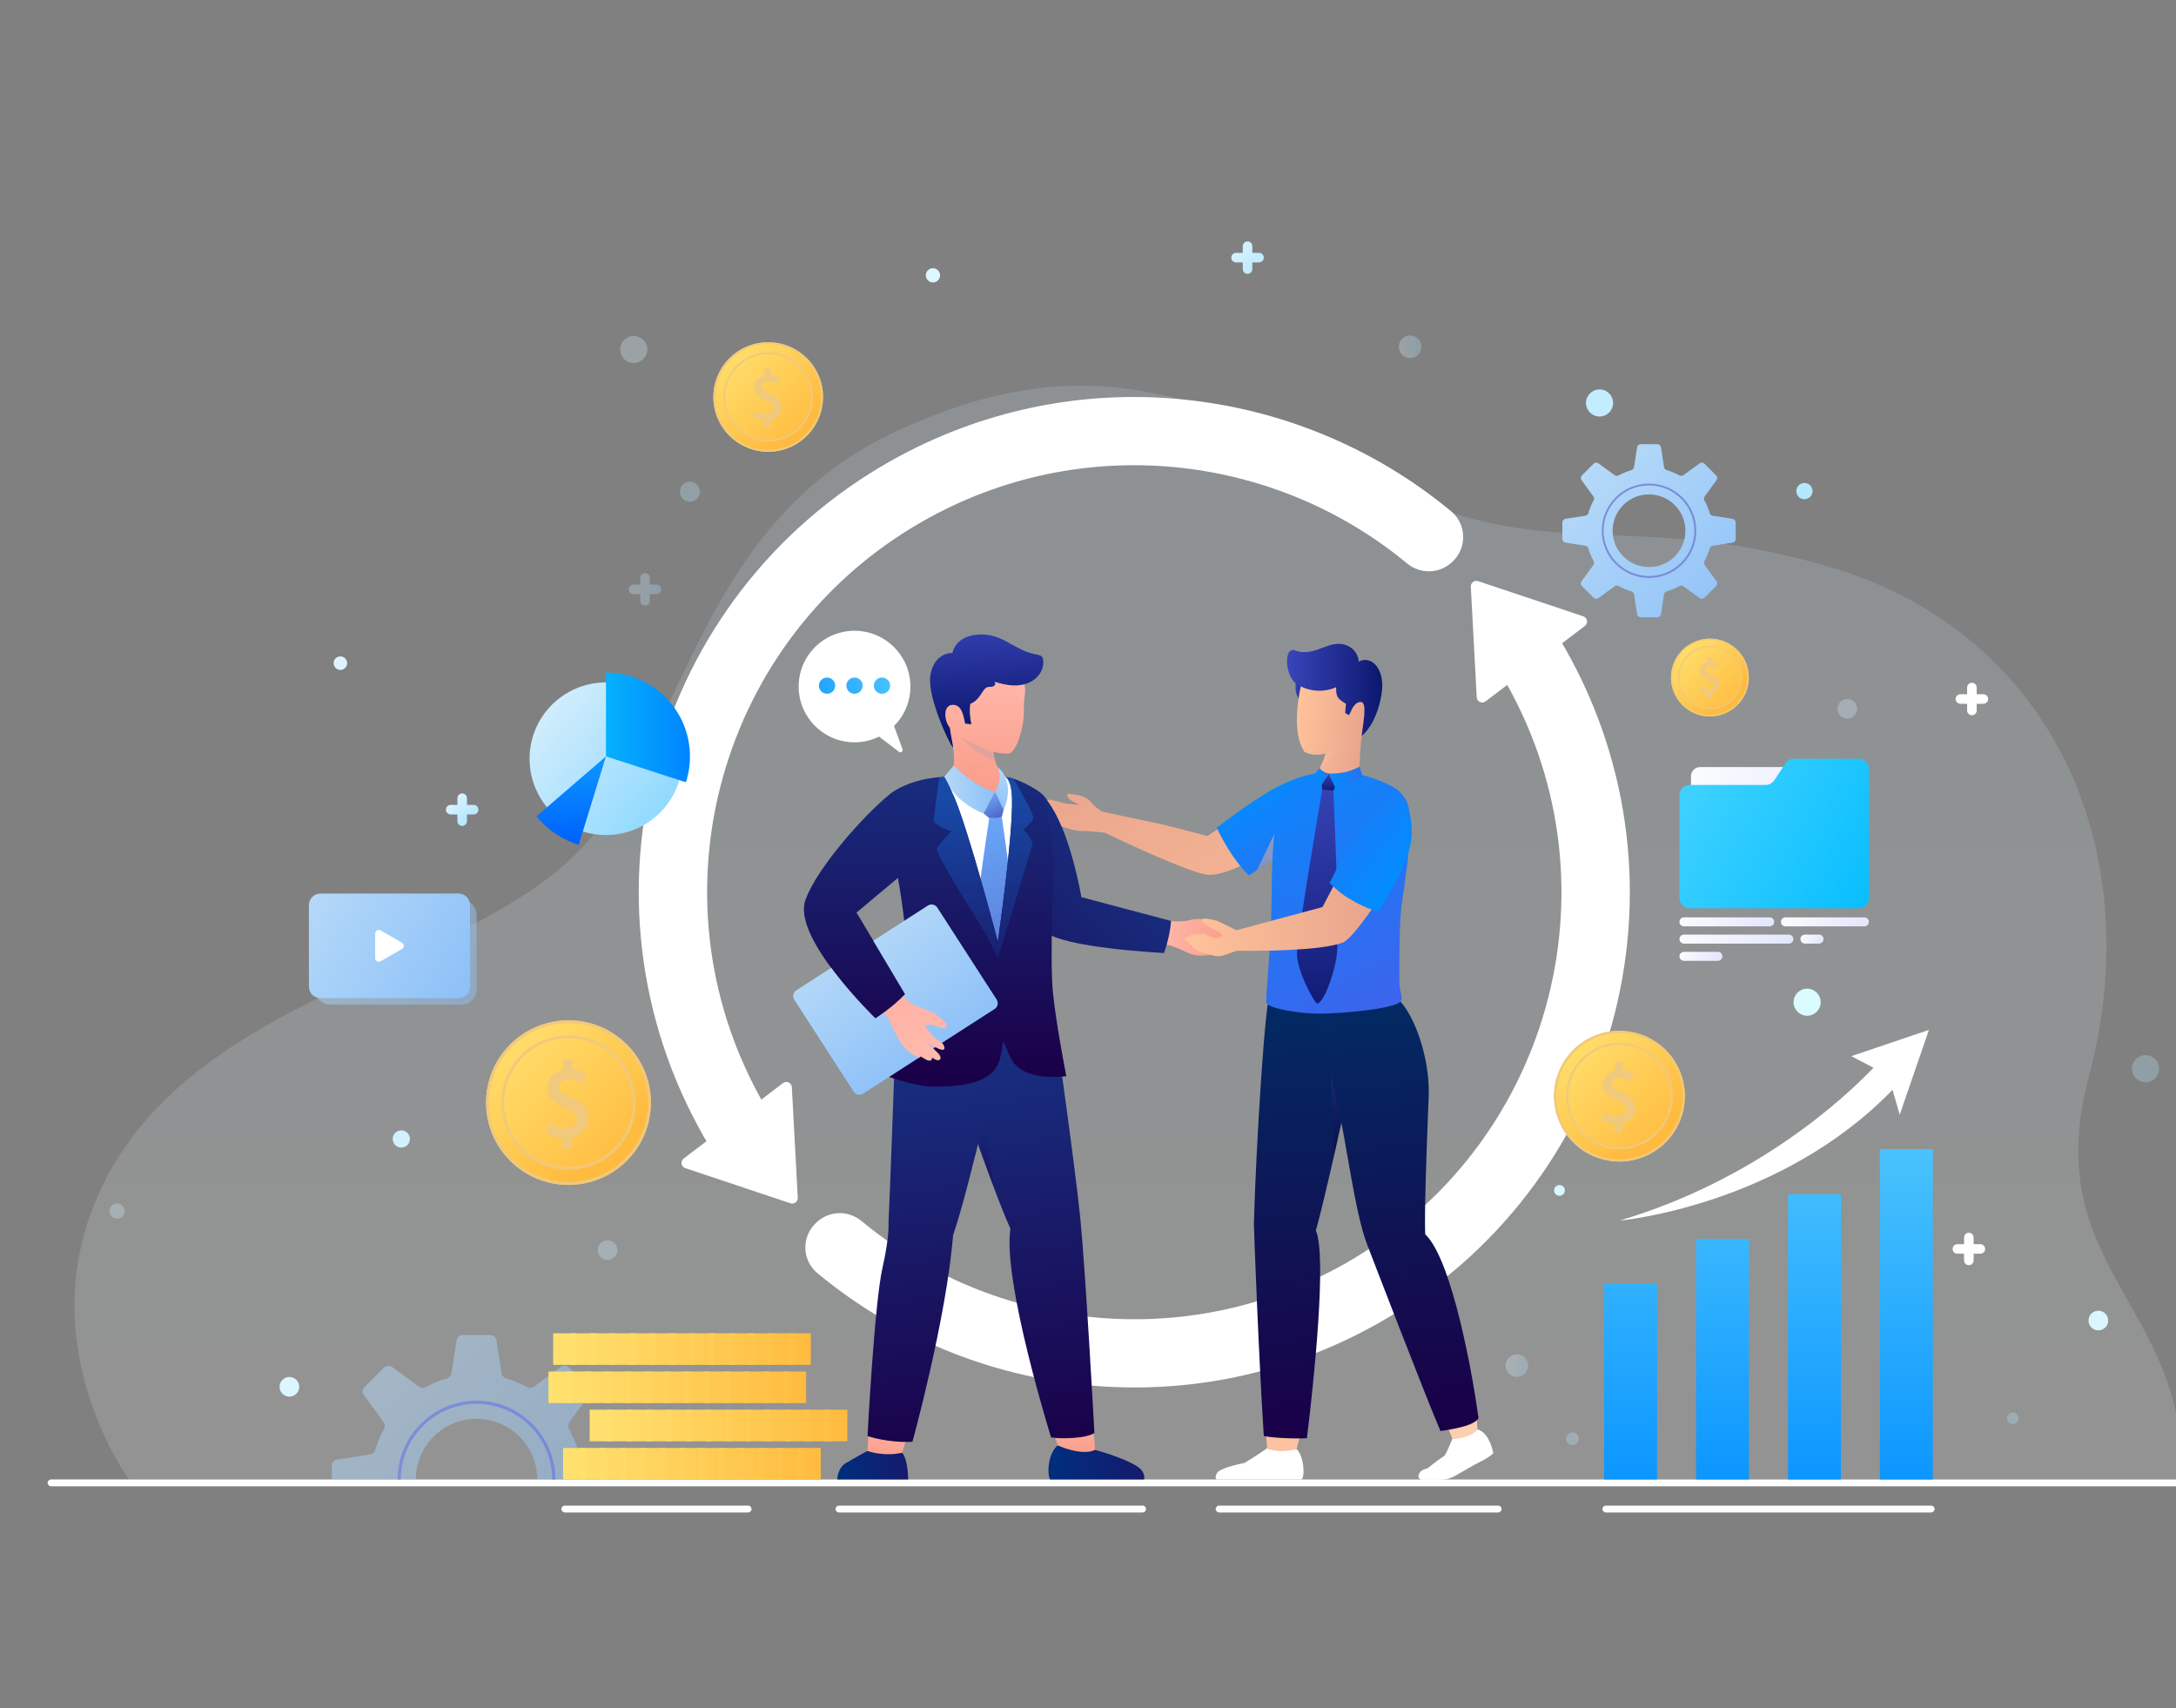 <svg width="902" height="708" viewBox="0 0 902 708" fill="none" xmlns="http://www.w3.org/2000/svg">
<rect x="0" y="0" width="902" height="708" fill="#808080" stroke="none"/>
<g clip-path="url(#clip0_451_3551)">
<path opacity="0.15" d="M53.505 613.173C53.505 613.173 9.836 554.252 43.831 488.741C82.288 414.619 184.328 402.516 234.47 357.96C284.613 313.405 284.556 218.667 372.418 178.354C437.475 148.505 485.465 155.037 562.802 196.043C640.14 237.049 670.934 209.66 757.422 234.674C851.191 261.794 890.851 352.856 865.837 446.321C844.746 525.095 907.14 541.059 904.307 613.173H53.505Z" fill="url(#paint0_linear_451_3551)"/>
<path d="M919.194 616.001H21.168C20.389 616.001 19.752 615.365 19.752 614.587C19.752 613.81 20.389 613.173 21.168 613.173H919.194C919.973 613.173 920.611 613.81 920.611 614.587C920.611 615.365 919.973 616.001 919.194 616.001Z" fill="white"/>
<path d="M310.109 626.847H234.116C233.337 626.847 232.7 626.21 232.7 625.433C232.7 624.655 233.337 624.019 234.116 624.019H310.109C310.888 624.019 311.525 624.655 311.525 625.433C311.525 626.21 310.888 626.847 310.109 626.847Z" fill="white"/>
<path d="M621.032 626.847H505.351C504.572 626.847 503.935 626.21 503.935 625.433C503.935 624.655 504.572 624.019 505.351 624.019H621.032C621.811 624.019 622.449 624.655 622.449 625.433C622.449 626.21 621.811 626.847 621.032 626.847Z" fill="white"/>
<path d="M473.637 626.847H347.772C346.993 626.847 346.355 626.21 346.355 625.433C346.355 624.655 346.993 624.019 347.772 624.019H473.637C474.416 624.019 475.054 624.655 475.054 625.433C475.054 626.21 474.416 626.847 473.637 626.847Z" fill="white"/>
<path d="M800.511 626.847H665.651C664.872 626.847 664.234 626.21 664.234 625.433C664.234 624.655 664.872 624.019 665.651 624.019H800.511C801.29 624.019 801.927 624.655 801.927 625.433C801.927 626.21 801.29 626.847 800.511 626.847Z" fill="white"/>
<path d="M601.896 232.963L601.613 233.217C596.415 237.898 588.61 237.954 583.228 233.486C528.184 187.927 448.481 178.566 382.631 215.981C298.083 264.014 268.253 371.054 315.59 455.71L324.571 448.895C326.029 447.778 328.14 448.753 328.239 450.592L330.69 496.419C330.775 498.031 329.216 499.233 327.673 498.71L284.074 484.146C282.332 483.552 281.95 481.261 283.423 480.144L292.856 472.975C292.474 472.311 292.063 471.66 291.681 470.996C235.589 372.581 270.037 247.4 368.622 191.391C445.096 147.967 537.675 158.912 601.556 211.937C608.058 217.352 608.185 227.307 601.896 232.963Z" fill="white"/>
<path d="M571.754 548.186C495.28 591.61 402.701 580.665 338.82 527.655C332.304 522.253 332.176 512.298 338.48 506.628L338.777 506.36C343.975 501.679 351.78 501.623 357.162 506.091C412.206 551.65 491.895 561.011 557.745 523.596C642.293 475.577 672.123 368.523 624.786 283.867L615.805 290.682C614.346 291.799 612.236 290.824 612.137 288.985L609.686 243.158C609.601 241.546 611.159 240.358 612.703 240.867L656.301 255.431C658.044 256.025 658.426 258.316 656.953 259.433L647.52 266.602C647.902 267.266 648.313 267.917 648.695 268.581C704.786 366.996 670.338 492.177 571.754 548.186Z" fill="white"/>
<path d="M357.305 261.625C367.588 262.954 375.888 271.254 377.191 281.534C378.155 289.099 375.435 296.07 370.591 300.891L374.118 310.507C374.444 311.412 373.395 312.189 372.631 311.595L364.401 305.289C360.18 307.353 355.265 308.216 350.067 307.297C340.137 305.515 332.347 297.257 331.214 287.232C329.514 272.23 342.219 259.687 357.305 261.625Z" fill="white"/>
<path d="M362.234 284.178C362.234 286.03 363.735 287.543 365.605 287.543C367.46 287.543 368.976 286.045 368.976 284.178C368.976 282.326 367.474 280.813 365.605 280.813C363.735 280.813 362.234 282.326 362.234 284.178Z" fill="url(#paint1_linear_451_3551)"/>
<path d="M354.217 287.543C356.079 287.543 357.588 286.037 357.588 284.178C357.588 282.319 356.079 280.813 354.217 280.813C352.355 280.813 350.846 282.319 350.846 284.178C350.846 286.037 352.355 287.543 354.217 287.543Z" fill="url(#paint2_linear_451_3551)"/>
<path d="M339.457 284.178C339.457 286.03 340.959 287.543 342.829 287.543C344.684 287.543 346.2 286.045 346.2 284.178C346.2 282.326 344.698 280.813 342.829 280.813C340.973 280.813 339.457 282.326 339.457 284.178Z" fill="url(#paint3_linear_451_3551)"/>
<path opacity="0.5" d="M191.354 416.373H136.892C133.478 416.373 130.716 413.615 130.716 410.208V379.156C130.716 375.749 133.478 372.991 136.892 372.991H191.354C194.768 372.991 197.53 375.749 197.53 379.156V410.208C197.53 413.615 194.768 416.373 191.354 416.373Z" fill="url(#paint4_linear_451_3551)"/>
<path d="M190.079 413.686H132.812C130.178 413.686 128.053 411.551 128.053 408.935V375.084C128.053 372.454 130.192 370.333 132.812 370.333H190.079C192.714 370.333 194.838 372.468 194.838 375.084V408.935C194.838 411.565 192.714 413.686 190.079 413.686Z" fill="url(#paint5_linear_451_3551)"/>
<path d="M157.77 385.604L166.623 390.709C167.628 391.288 167.628 392.731 166.623 393.31L157.77 398.415C156.764 398.995 155.518 398.274 155.518 397.114V386.919C155.518 385.76 156.764 385.024 157.77 385.604Z" fill="white"/>
<path d="M719.489 223.376V216.546C719.489 215.783 718.937 215.132 718.172 215.019L709.957 213.747C709.362 213.648 708.88 213.223 708.71 212.644C708.172 210.805 707.435 209.038 706.529 207.398C706.231 206.875 706.274 206.224 706.628 205.729L711.529 199.027C711.982 198.405 711.911 197.556 711.373 197.019L706.543 192.197C706.005 191.66 705.141 191.589 704.532 192.042L697.818 196.934C697.336 197.288 696.685 197.33 696.146 197.033C694.489 196.128 692.733 195.393 690.891 194.856C690.31 194.686 689.886 194.205 689.786 193.611L688.512 185.41C688.398 184.661 687.747 184.095 686.982 184.095H680.14C679.375 184.095 678.724 184.646 678.611 185.41L677.336 193.611C677.237 194.205 676.812 194.686 676.231 194.856C674.39 195.393 672.619 196.128 670.976 197.033C670.452 197.33 669.8 197.288 669.305 196.934L662.591 192.042C661.967 191.589 661.118 191.66 660.579 192.197L655.749 197.019C655.211 197.556 655.14 198.419 655.593 199.027L660.494 205.729C660.848 206.21 660.891 206.86 660.593 207.398C659.687 209.052 658.95 210.805 658.412 212.644C658.242 213.223 657.761 213.648 657.166 213.747L648.95 215.019C648.2 215.132 647.633 215.783 647.633 216.546V223.376C647.633 224.139 648.185 224.79 648.95 224.903L657.166 226.176C657.761 226.275 658.242 226.699 658.412 227.279C658.95 229.117 659.687 230.884 660.593 232.524C660.891 233.048 660.848 233.698 660.494 234.193L655.593 240.895C655.14 241.518 655.211 242.366 655.749 242.903L660.579 247.725C661.118 248.262 661.982 248.333 662.591 247.881L669.305 242.988C669.786 242.635 670.438 242.592 670.976 242.889C672.633 243.794 674.39 244.529 676.231 245.067C676.812 245.236 677.237 245.717 677.336 246.311L678.611 254.512C678.724 255.262 679.375 255.827 680.14 255.827H686.982C687.747 255.827 688.398 255.276 688.512 254.512L689.786 246.311C689.886 245.717 690.31 245.236 690.891 245.067C692.733 244.529 694.503 243.794 696.146 242.889C696.67 242.592 697.322 242.635 697.818 242.988L704.532 247.881C705.155 248.333 706.005 248.262 706.543 247.725L711.373 242.903C711.911 242.366 711.982 241.503 711.529 240.895L706.628 234.193C706.274 233.712 706.231 233.062 706.529 232.524C707.435 230.87 708.172 229.117 708.71 227.279C708.88 226.699 709.362 226.275 709.957 226.176L718.172 224.903C718.923 224.79 719.489 224.139 719.489 223.376ZM683.554 235.027C675.225 235.027 668.469 228.282 668.469 219.968C668.469 211.654 675.225 204.909 683.554 204.909C691.883 204.909 698.639 211.654 698.639 219.968C698.639 228.282 691.897 235.027 683.554 235.027Z" fill="url(#paint6_linear_451_3551)"/>
<path d="M683.554 239.524C672.747 239.524 663.965 230.743 663.965 219.968C663.965 209.179 672.761 200.413 683.554 200.413C694.362 200.413 703.144 209.194 703.144 219.968C703.158 230.757 694.362 239.524 683.554 239.524ZM683.554 201.19C673.186 201.19 664.744 209.618 664.744 219.968C664.744 230.319 673.186 238.746 683.554 238.746C693.923 238.746 702.365 230.319 702.365 219.968C702.365 209.618 693.923 201.19 683.554 201.19Z" fill="url(#paint7_linear_451_3551)"/>
<path opacity="0.5" d="M255.292 604.915L241.581 602.794C240.575 602.639 239.768 601.918 239.485 600.956C238.592 597.874 237.36 594.947 235.844 592.189C235.363 591.299 235.434 590.224 236.029 589.418L244.216 578.233C244.966 577.201 244.853 575.773 243.946 574.868L235.887 566.822C234.98 565.917 233.55 565.804 232.53 566.554L221.312 574.741C220.504 575.335 219.428 575.391 218.535 574.91C215.773 573.397 212.841 572.167 209.754 571.276C208.79 570.994 208.068 570.188 207.926 569.198L205.787 555.51C205.589 554.238 204.513 553.319 203.224 553.319H191.821C190.547 553.319 189.456 554.238 189.258 555.51L187.133 569.198C186.977 570.188 186.255 570.994 185.292 571.276C182.204 572.167 179.272 573.397 176.51 574.91C175.617 575.391 174.541 575.335 173.733 574.741L162.529 566.554C161.495 565.804 160.065 565.917 159.158 566.822L151.099 574.868C150.192 575.773 150.079 577.201 150.829 578.233L159.031 589.418C159.626 590.224 159.682 591.299 159.201 592.189C157.685 594.947 156.453 597.874 155.56 600.956C155.277 601.918 154.47 602.639 153.478 602.794L139.767 604.915C138.492 605.113 137.571 606.202 137.571 607.475V613.173H172.359C172.359 599.288 183.62 588.046 197.53 588.046C211.425 588.046 222.7 599.288 222.7 613.173H257.474V607.475C257.474 606.202 256.553 605.113 255.292 604.915Z" fill="url(#paint8_linear_451_3551)"/>
<path d="M197.53 580.524C179.484 580.524 164.824 595.159 164.824 613.173H166.141C166.141 595.894 180.221 581.839 197.53 581.839C214.824 581.839 228.904 595.894 228.904 613.173H230.221C230.221 595.159 215.561 580.524 197.53 580.524Z" fill="url(#paint9_linear_451_3551)"/>
<path d="M434.147 585.572L438.439 599.062L446.555 605.227L453.963 600.914L452.66 584.794" fill="url(#paint10_linear_451_3551)"/>
<path d="M360.251 590.804L359.415 603.799C359.415 603.799 368.608 606.839 372.744 605.948L376.455 593.901L360.251 590.804Z" fill="url(#paint11_linear_451_3551)"/>
<path d="M453.665 593.943C453.665 593.943 451.725 595.244 447.107 595.753C439.968 596.531 435.705 595.753 435.705 595.753C435.705 595.753 415.478 530.935 418.849 509.188C416.994 505.285 414.444 498.795 411.583 491.159V491.145C408.892 483.99 405.959 475.803 403.141 467.8C396.186 448.089 389.968 429.41 389.968 429.41L435.761 413.729C435.761 413.729 445.549 482.053 447.815 504.946C450.011 527.132 453.665 593.943 453.665 593.943Z" fill="url(#paint12_linear_451_3551)"/>
<path opacity="0.4" d="M411.583 491.145C408.892 483.99 405.959 475.803 403.141 467.8L407.574 460.419L411.583 491.145Z" fill="url(#paint13_linear_451_3551)"/>
<path d="M415.336 431.418L371.186 430.499C371.186 430.499 368.834 497.692 368.31 506.699C368.31 506.699 368.792 512.384 365.789 525.548C362.475 540.098 359.613 595.202 359.613 595.202C359.613 595.202 368.197 598.129 378.225 597.549C378.225 597.549 392.262 546.687 395.081 511.959C402.574 489.873 415.336 431.418 415.336 431.418Z" fill="url(#paint14_linear_451_3551)"/>
<path d="M503.312 390.172C503.156 390.638 502.576 390.963 502.377 391.487C502.122 392.109 502.179 392.915 501.839 393.537C501.612 393.961 504.757 394.979 504.488 395.333C504.063 395.912 499.927 395.884 499.303 395.955C496.286 396.322 493.737 395.644 491.315 394.385C489.799 393.593 485.097 391.642 482.915 391.359C474.799 390.299 444.388 388.008 438.835 385.689C426.824 380.655 418.439 358.371 418.439 358.371L443.722 356.349C443.722 356.349 446.258 371.691 447.235 373.133C448.212 374.589 477.009 380.853 486.116 381.786C487.632 381.942 490.635 381.97 492.207 381.56C493.765 381.122 497.108 380.457 499.091 381.15C501.074 381.843 508.383 385.958 508.61 386.453C508.624 386.439 508.624 389.988 503.312 390.172Z" fill="url(#paint15_linear_451_3551)"/>
<path d="M482.504 394.979C482.504 394.979 484.883 388.786 485.436 381.702L448.268 371.832C448.268 371.832 444.147 347.341 435.974 334.46C434.146 331.575 432.447 329.171 431.271 328.549C420.124 322.667 417.163 361.934 417.163 361.934C417.163 361.934 423.792 377.106 433.325 386.127C440.435 392.872 482.504 394.979 482.504 394.979Z" fill="url(#paint16_linear_451_3551)"/>
<path d="M437.475 430.046C437.475 430.046 435.563 430.683 387.206 429.933C387.914 427.204 372.56 364.649 372.687 359.983C372.801 356.32 368.24 335.549 369.84 332.339C372.05 327.885 381.682 324.534 391.384 321.974C398.693 320.051 406.965 318.34 406.965 318.34L419.444 322.922C419.444 322.922 429.147 328.408 430.903 330.218C432.433 336.934 433.665 391.84 434.033 403.986C434.147 407.422 437.475 430.046 437.475 430.046Z" fill="white"/>
<path d="M409.203 333.626C399.132 331.674 391.398 321.988 391.398 321.988L393.948 320.688C393.948 320.688 395.109 319.585 395.294 317.845C396.186 308.966 392.617 299.859 392.617 299.859C398.863 304.257 407.135 306.887 411.2 308.343C411.314 309.107 411.654 312.387 412.461 315.23C412.971 316.969 413.651 318.524 414.586 319.231C414.826 319.415 419.274 335.577 409.203 333.626Z" fill="url(#paint17_linear_451_3551)"/>
<path d="M412.461 315.23C405.365 313.745 398.877 305.996 398.877 305.996L411.2 308.329C411.314 309.093 411.654 312.387 412.461 315.23Z" fill="#E3A39A"/>
<path d="M418.155 312.288C416.101 312.43 413.594 312.147 410.62 311.341C410.62 311.341 407.787 310.224 404.033 308.456V308.442C400.733 306.901 396.172 304.851 393.296 301.966C393.282 301.952 390.973 296.579 390.973 296.579C388.721 288.491 392.036 278.946 394.373 275.864C401.838 265.994 421.385 268.794 424.742 283.938C424.996 285.097 425.025 286.299 424.855 287.487C424.628 289.141 424.317 292.082 424.402 295.462C424.543 300.538 421.427 312.062 418.155 312.288Z" fill="url(#paint18_linear_451_3551)"/>
<path d="M415.662 283.471C414.302 283.146 413.637 283.019 412.093 282.481C412.787 282.722 413.098 284.828 410.053 284.687C407.192 284.56 406.866 289.905 402.192 291.715C401.838 294.175 401.951 297.088 402.673 300.17L400.081 299.902C399.755 298.459 399.217 295.32 398.112 293.793C398.112 293.779 398.098 293.779 398.098 293.765C397.957 293.553 396.625 291.616 394.09 292.238C393.07 292.492 391.795 293.567 391.866 296.268C391.937 298.502 392.73 300.425 393.736 301.627C394.175 305.162 395.01 308.697 395.053 309.828C394.217 309.743 384.401 289.382 385.619 280.261C386.554 273.22 390.973 270.632 394.798 270.632C396.724 262.685 406.285 262.303 411.101 263.449C415.605 264.523 418.368 266.729 423.495 269.26C429.387 272.159 431.895 270.519 432.39 273.276C433.368 278.791 427.617 286.341 415.662 283.471Z" fill="url(#paint19_linear_451_3551)"/>
<path d="M474.289 613.174H435.251C434.09 611.151 434.175 602.611 438.452 599.062C438.452 599.062 448.382 603.615 453.977 600.914C453.977 600.914 465.011 603.855 471.031 607.518C473.963 609.299 474.543 611.434 474.289 613.174Z" fill="url(#paint20_linear_451_3551)"/>
<path d="M359.571 601.352C359.571 601.352 354.161 604.265 350.634 606.386C347.107 608.493 347.05 613.173 347.05 613.173H376.455C376.455 613.173 376.455 604.845 373.934 602.088C366.186 603.841 359.571 601.352 359.571 601.352Z" fill="url(#paint21_linear_451_3551)"/>
<path d="M398.353 293.383V293.397C398.353 293.383 398.339 293.383 398.339 293.369C398.353 293.383 398.353 293.383 398.353 293.383Z" fill="url(#paint22_linear_451_3551)"/>
<path d="M410.067 339.069C410.067 339.069 401.554 394.371 402.319 404.948C403.084 415.524 413.424 431.404 415.336 431.418C417.773 431.432 423.353 413.842 423.566 405.909C423.792 397.977 415.266 338.461 415.266 338.461L410.067 339.069Z" fill="url(#paint23_linear_451_3551)"/>
<path d="M395.322 317.308C395.322 317.308 403.013 325.552 412.447 328.252L407.659 337.09C407.659 337.09 395.987 333.216 391.384 321.988L395.322 317.308Z" fill="url(#paint24_linear_451_3551)"/>
<path d="M413.481 317.845C413.481 317.845 416.045 322.3 412.461 328.253L416.045 335.591C416.045 335.591 420.294 327.206 415.676 320.207C415.407 319.811 415.096 319.443 414.756 319.104L413.481 317.845Z" fill="url(#paint25_linear_451_3551)"/>
<path d="M412.461 328.252L407.673 337.09L410.067 339.07C410.067 339.07 414.118 339.126 415.294 338.462L416.058 335.577L412.461 328.252Z" fill="url(#paint26_linear_451_3551)"/>
<path d="M417.588 322.116C417.588 322.116 419.317 323.02 419.515 331.137C419.883 347.2 413.608 390.284 413.608 390.284C413.608 390.284 401.937 345.475 395.605 330.543C393.098 324.618 391.398 321.974 391.398 321.974C391.398 321.974 378.452 322.073 369.061 328.931C368.098 329.638 367.56 331.434 367.106 332.692L371.908 362.344C371.908 362.344 378.735 396.266 375.166 418.423C374.033 425.451 367.744 446.067 367.744 446.067C367.744 446.067 379.005 450.083 385.648 450.28C408.042 450.945 412.319 444.243 413.92 440.496C415.096 437.724 415.875 431.432 415.875 431.432C415.875 431.432 418.707 438.502 420.237 440.496C426.342 448.414 442.008 446.01 442.008 446.01C442.008 446.01 437.674 424.051 436.413 410.844C435.138 397.51 436.767 357.282 436.767 357.282C436.767 357.282 435.421 338.73 431.314 328.577C428.637 326.386 421.243 322.526 417.588 322.116Z" fill="url(#paint27_linear_451_3551)"/>
<path d="M333.89 373.105C328.309 388.602 362.871 422.029 362.871 422.029C362.871 422.029 369.372 418.056 375.151 412.046L355.024 378.237L371.893 362.344L367.092 332.692C356.709 341.191 338.904 359.191 333.89 373.105Z" fill="url(#paint28_linear_451_3551)"/>
<path d="M353.848 452.43L329.245 414.337C328.395 413.022 328.777 411.268 330.095 410.42L384.614 375.324C385.931 374.476 387.687 374.858 388.537 376.173L413.141 414.266C413.991 415.581 413.608 417.334 412.291 418.183L357.772 453.278C356.455 454.127 354.698 453.745 353.848 452.43Z" fill="url(#paint29_linear_451_3551)"/>
<path d="M387.56 424.97C390.69 426.865 392.957 425.889 392.291 424.546C391.625 423.203 388.367 420.502 387.135 419.837C385.888 419.173 382.786 418.07 381.257 417.49C380.718 417.292 379.883 416.924 379.033 416.557C377.022 415.666 375.364 414.167 374.245 412.272C369.684 404.467 357.234 383.059 355.038 378.251C359.528 373.614 363.523 369.824 368.381 364.96C369.189 364.154 353.395 347.087 353.395 347.087C353.395 347.087 332.701 369.287 333.678 376.06C336.058 392.547 367.956 421.605 367.956 421.605C368.551 422.962 372.914 431.602 372.914 431.602C372.914 431.602 375.024 434.274 375.945 435.236C376.696 436.013 379.982 438.177 380.846 438.219C381.257 438.233 381.526 438.064 381.568 437.753C383.041 438.742 384.444 439.577 385.095 439.605C385.973 439.647 386.469 439.152 386.299 438.332C387.305 438.94 388.183 439.407 388.651 439.421C390.081 439.492 390.52 438.134 388.651 436.268C386.781 434.401 383.891 431.701 383.891 431.701L383.877 431.687C384.16 431.941 384.401 432.153 384.571 432.252C385.619 432.973 389.146 434.896 390.379 435.08C391.809 435.292 391.668 434.161 391.101 433.016C390.52 431.87 388.764 431.347 387.234 429.919C385.704 428.491 383.226 424.772 383.226 424.772C383.226 424.772 385.166 424.489 387.56 424.97Z" fill="url(#paint30_linear_451_3551)"/>
<path d="M333.89 373.105C328.309 388.602 362.871 422.029 362.871 422.029C362.871 422.029 369.372 418.056 375.151 412.046L355.024 378.237L374.245 362.146L368.621 329.341C358.239 337.839 338.904 359.191 333.89 373.105Z" fill="url(#paint31_linear_451_3551)"/>
<path d="M424.33 343.849C424.33 343.849 428.24 348.345 428.027 349.533C427.631 351.81 413.608 397.326 413.608 397.326C413.608 397.326 410.322 389.563 405.463 381.914C400.577 374.278 387.843 353.407 388.296 351.88C388.763 350.339 394.344 344.57 394.344 344.57C394.344 344.57 386.837 341.954 387.035 339.974C387.205 337.995 389.302 322.328 389.302 322.328C390.619 322.073 391.398 321.988 391.398 321.988C391.398 321.988 393.084 324.647 395.605 330.557C401.936 345.489 413.608 390.299 413.608 390.299C413.608 390.299 419.883 347.214 419.514 331.151C419.33 323.035 416.611 321.904 416.611 321.904C417.262 321.974 418.834 322.229 419.925 322.695C422.319 326.23 428.565 337.726 428.381 339.084C428.211 340.427 424.33 343.849 424.33 343.849Z" fill="url(#paint32_linear_451_3551)"/>
<path d="M521.088 355.076C521.088 355.076 508.751 363.008 500.805 362.57C497.66 362.4 489.53 359.275 480.904 355.585C472.277 351.894 463.127 347.61 457.886 345.107C457.886 345.107 451.484 344.372 448.481 344.428C445.648 344.485 441.64 343.043 440.039 342.477C438.821 339.564 437.461 336.821 435.974 334.474C435.337 333.47 434.699 332.508 434.118 331.674C434.317 331.377 434.784 331.391 435.521 331.505C437.249 331.773 441.413 333.003 441.413 333.003C441.413 333.003 441.413 333.003 443.524 333.244C445.634 333.47 447.433 333.541 447.433 333.541C447.433 333.541 444.175 332.098 443.155 331.08C442.135 330.062 442.135 328.677 443.155 328.973C444.175 329.27 446.47 329.087 449.359 330.359C452.249 331.618 452.376 332.947 453.878 334.191C455.379 335.464 456.753 336.34 456.753 336.34C460.677 337.203 469.997 339.253 476.938 340.639C485.974 342.449 500.422 346.535 500.422 346.535L510.706 339.677L521.088 355.076Z" fill="url(#paint33_linear_451_3551)"/>
<path d="M539.403 613.145C539.374 613.159 539.332 613.159 539.304 613.173H504.346C504.048 613.018 504.091 612.891 504.091 612.891C504.091 612.891 503.453 612.17 504.53 610.43C505.592 608.719 511.952 607.107 515.89 606.301C520.295 603.7 525.238 600.25 525.238 600.25C529.601 601.946 537.448 600.518 537.448 600.518C540.635 603.601 541.06 612.608 539.403 613.145Z" fill="white"/>
<path d="M619.007 602.286C617.86 603.488 615.537 604.93 613.186 606.047C611.883 606.641 607.364 609.257 602.902 611.83C601.132 612.82 599.12 613.343 597.109 613.343H589.8C588.44 613.343 587.945 612.41 587.987 611.83C588.086 610.303 589.375 609.016 591.514 608.62C592.038 608.522 594.205 606.33 598.837 603.29C600.197 601.126 602.038 596.29 602.038 596.29C608.653 595.442 612.477 592.444 612.477 592.444C616.628 593.59 618.427 599.359 619.007 602.286Z" fill="white"/>
<path d="M524.856 594.749C524.983 596.672 525.111 598.51 525.224 600.235C528.624 601.819 533.624 601.678 537.434 600.518C537.661 599.825 538.1 598.171 538.709 595.767C531.938 596.078 527.434 595.385 524.856 594.749Z" fill="url(#paint34_linear_451_3551)"/>
<path d="M543.354 320.984L534.53 351.216C533.17 352.262 531.654 353.379 530.096 354.482C526.881 356.773 523.524 358.993 521.102 360.576V360.591C519.034 361.934 517.66 362.796 517.66 362.796C509.742 355.062 504.36 343.043 504.36 343.043C504.36 343.043 518.297 332.353 527.348 327.248C536.4 322.13 543.354 320.984 543.354 320.984Z" fill="url(#paint35_linear_451_3551)"/>
<path opacity="0.5" d="M530.55 347.073L530.083 354.468C526.867 356.758 523.51 358.978 521.088 360.562L528.185 345.743L530.55 347.073Z" fill="url(#paint36_linear_451_3551)"/>
<path d="M551.995 413.46C546.301 405.188 531.57 409.289 526.697 411.099C524.502 411.961 520.578 476.086 519.771 507.293C519.742 508.693 521.796 563.486 523.879 595.145C526.456 595.781 534.983 596.403 541.74 596.092C544.714 572.054 550.054 520.486 545.437 509.951C546.867 505.328 550.338 490.608 553.185 478.066C554.304 473.088 555.338 468.465 556.088 464.93C556.783 461.72 557.278 459.415 557.406 458.623C557.732 456.856 557.958 454.523 558.142 451.864C558.865 440.213 557.93 422.128 551.995 413.46Z" fill="url(#paint37_linear_451_3551)"/>
<path d="M612.478 592.444C612.35 591.285 612.251 589.8 612.152 588.032C606.302 591.511 600.211 591.921 600.211 591.921C601.359 594.565 602.024 596.149 602.038 596.276C602.038 596.29 608.781 596.587 612.478 592.444Z" fill="url(#paint38_linear_451_3551)"/>
<path d="M612.874 587.749C610.65 571.022 602.081 522.295 590.806 511.577C590.225 501.722 592.095 457.944 592.236 454.013C592.732 439.138 586.556 420.091 578.808 413.361L544.729 414.068L554.516 458.298C557.958 472.07 561.499 502.429 566.797 516.031C567.25 517.191 590.806 578.53 597.109 593.094C597.109 593.094 602.35 592.444 607.038 591.115C612.067 589.687 612.874 587.749 612.874 587.749Z" fill="url(#paint39_linear_451_3551)"/>
<path d="M533.51 326.089C535.11 323.841 541.088 321.451 546.031 320.249C550.139 319.57 556.116 318.948 563.454 320.857C571.981 323.063 578.723 326.216 580.678 328.606C584.304 333.06 586.952 335.831 581.131 374.052C579.884 382.253 580.068 401.554 580.068 406.432C580.068 411.297 581.796 413.658 580.564 415.072C577.83 418.239 555.578 420.12 546.782 420.12C538.963 420.12 525.634 418.041 524.955 415.539C524.416 413.545 527.008 393.296 527.108 370.856C527.292 332.579 532.079 327.715 533.51 326.089Z" fill="url(#paint40_linear_451_3551)"/>
<path d="M548.071 327.291C548.071 327.291 537.802 387.782 537.604 394.979C537.406 402.19 544.955 415.892 546.018 415.892C548.355 415.906 552.731 405.259 554.105 396.068C555.465 386.863 552.689 327.658 552.689 327.658L548.071 327.291Z" fill="url(#paint41_linear_451_3551)"/>
<path d="M563.455 320.857C563.455 320.857 555.084 327.149 546.032 320.249C546.032 320.249 547.18 318.057 547.378 317.676C547.888 316.799 548.865 314.904 549.489 312.246C549.545 312.062 549.574 311.864 549.63 311.652C549.8 310.86 549.928 309.984 550.013 309.05C550.168 307.438 550.154 305.657 549.871 303.72L550.749 303.013L565.197 291.672L566.84 290.385C566.84 290.385 566.358 293.143 565.707 297.173C565.339 299.463 564.914 302.15 564.489 304.978C563.625 310.747 563.455 320.857 563.455 320.857Z" fill="url(#paint42_linear_451_3551)"/>
<path opacity="0.5" d="M560.21 305.317C560.21 305.317 560.21 305.317 560.196 305.331C558.128 308.329 553.468 314.31 547.363 317.661C547.873 316.785 548.85 314.89 549.474 312.232C548.511 312.514 547.646 312.67 546.811 312.741C546.853 312.076 546.882 311.397 546.867 310.676L547.831 310.097L549.998 309.036L561.4 303.493C561.4 303.493 561.004 304.2 560.21 305.317Z" fill="url(#paint43_linear_451_3551)"/>
<path d="M537.42 281.774C537.42 281.774 535.48 287.557 539.97 291.46L541.542 282.085L537.42 281.774Z" fill="url(#paint44_linear_451_3551)"/>
<path d="M562.562 302.404C561.84 303.422 561.047 304.398 560.197 305.317C560.197 305.317 560.197 305.317 560.183 305.331C558.795 306.844 557.208 308.216 555.494 309.375C553.285 310.874 551.273 311.751 549.46 312.232C548.497 312.514 547.633 312.67 546.797 312.741C542.959 313.066 540.721 311.595 540.721 311.595C537.123 306.265 537.251 297.611 538.072 291.05C538.398 288.392 538.837 286.087 539.177 284.461C539.489 282.99 539.744 282.128 539.744 282.128C539.758 282.057 539.758 282.014 539.772 281.958C541.33 273.488 552.676 273.191 560.48 277.956C560.948 278.239 561.373 278.536 561.798 278.861C563.965 280.417 565.764 282.41 566.826 284.758C568.653 288.759 567.534 293.312 565.664 297.187C565.565 297.399 565.466 297.597 565.353 297.809C564.517 299.534 563.497 301.103 562.562 302.404Z" fill="url(#paint45_linear_451_3551)"/>
<path d="M563.242 274.252C562.987 271.042 561.075 268.907 559.12 267.903C551.287 263.859 545.466 272.852 536.712 269.557C532.009 267.776 532.434 281.067 538.27 284.065C544.502 287.261 549.857 286.553 553.879 284.828C553.78 286.271 553.879 287.869 554.588 289.014C555.197 289.99 556.953 291.121 557.944 291.7C557.775 293.171 557.661 294.514 557.647 295.547L559.191 296.381C559.503 295.858 559.843 295.151 560.253 294.232C560.253 294.232 561.684 290.654 564.304 290.979C566.896 291.305 564.814 300.934 564.46 304.992C564.46 304.992 570.423 300.75 572.619 288.066C574.588 276.769 568.03 271.424 563.242 274.252Z" fill="url(#paint46_linear_451_3551)"/>
<path d="M573.724 369.315C573.724 369.315 561.16 388.941 556.585 390.666C547.477 394.131 521.981 394.173 512.632 394.06C510.933 394.484 507.08 396.336 504.913 396.308C504.091 396.294 502.93 396.068 501.811 395.785C500.678 395.502 499.601 395.163 498.907 394.937C497.151 394.668 495.012 393.226 494.672 392.929C494.332 392.646 494.162 391.939 494.162 391.939C494.162 391.939 493.44 391.571 493.085 391.331C492.717 391.091 492.76 390.497 492.76 390.497C491.216 390.002 491.173 389.182 491.414 388.772C491.641 388.347 492.972 388.263 492.972 388.263C492.972 388.263 493.057 387.683 493.85 387.457C494.374 387.287 499.233 387.089 499.275 387.075C500.154 387.541 502.845 388.871 504.431 388.757C506.358 388.644 507.08 387.768 506.372 387.117C505.777 386.552 504.346 385.845 503.95 385.647C503.879 385.618 503.836 385.59 503.836 385.59C503.836 385.59 500.38 383.922 499.077 382.762C497.76 381.617 498.425 380.91 498.836 380.712C499.247 380.528 503.383 381.235 504.275 381.56C505.933 382.182 512.519 385.548 512.519 385.548L548.213 375.932L555.069 362.811L573.724 369.315Z" fill="url(#paint47_linear_451_3551)"/>
<path d="M571.556 377.488C571.556 377.488 568.1 377.898 558.383 371.917C554.87 369.753 551.159 365.978 551.159 365.978C554.53 359.106 557.151 353.803 565.819 336.44C569.644 328.761 578.327 328.592 578.327 328.592C578.327 328.592 585.196 331.194 585.196 344.839C585.196 355.712 577.661 367.194 571.556 377.488Z" fill="url(#paint48_linear_451_3551)"/>
<path opacity="0.5" d="M556.088 464.93C555.338 468.465 554.318 473.074 553.185 478.066L551.527 444.808L556.088 464.93Z" fill="url(#paint49_linear_451_3551)"/>
<path d="M563.539 317.661C563.539 317.661 559.205 320.829 550.805 320.588L553.397 326.273C553.397 326.273 560.933 325.905 564.658 321.182L563.539 317.661Z" fill="url(#paint50_linear_451_3551)"/>
<path d="M547.024 318.34C547.024 318.34 548.072 320.108 550.806 320.588L547.859 325.283C547.859 325.283 546.018 324.053 545.338 320.419L547.024 318.34Z" fill="url(#paint51_linear_451_3551)"/>
<path d="M550.805 320.588L547.859 325.283L548.071 327.291L552.703 327.658L553.397 326.273L550.805 320.588Z" fill="url(#paint52_linear_451_3551)"/>
<path d="M686.897 532.109H664.942V613.173H686.897V532.109Z" fill="url(#paint53_linear_451_3551)"/>
<path d="M725 513.5H703.045V613.173H725V513.5Z" fill="url(#paint54_linear_451_3551)"/>
<path d="M763.116 494.906H741.161V613.173H763.116V494.906Z" fill="url(#paint55_linear_451_3551)"/>
<path d="M801.219 476.298H779.264V613.173H801.219V476.298Z" fill="url(#paint56_linear_451_3551)"/>
<path d="M799.575 426.851L767.408 437.724L776.6 442.532C765.241 454.424 728.583 488.939 671.33 505.879C671.33 505.879 737.691 500.011 784.49 451.695L787.479 462.003L799.575 426.851Z" fill="white"/>
<path d="M766.147 361.609H704.73C702.648 361.609 700.948 359.926 700.948 357.833V321.692C700.948 319.613 702.648 317.916 704.73 317.916H766.147C768.229 317.916 769.929 319.599 769.929 321.692V357.848C769.929 359.926 768.244 361.609 766.147 361.609Z" fill="url(#paint57_linear_451_3551)"/>
<path d="M740.127 316.375L735.467 323.417C734.674 324.604 733.342 325.326 731.898 325.326H700.453C698.087 325.326 696.175 327.234 696.175 329.596V372.186C696.175 374.547 698.087 376.456 700.453 376.456H770.453C772.819 376.456 774.731 374.547 774.731 372.186V318.736C774.731 316.375 772.819 314.466 770.453 314.466H743.697C742.252 314.466 740.92 315.187 740.127 316.375Z" fill="url(#paint58_linear_451_3551)"/>
<path d="M733.569 383.936H698.045C697.011 383.936 696.175 383.102 696.175 382.069C696.175 381.037 697.011 380.203 698.045 380.203H733.569C734.603 380.203 735.439 381.037 735.439 382.069C735.439 383.102 734.603 383.936 733.569 383.936Z" fill="url(#paint59_linear_451_3551)"/>
<path d="M741.529 391.077H698.045C697.011 391.077 696.175 390.242 696.175 389.21C696.175 388.178 697.011 387.344 698.045 387.344H741.529C742.563 387.344 743.399 388.178 743.399 389.21C743.413 390.242 742.563 391.077 741.529 391.077Z" fill="url(#paint60_linear_451_3551)"/>
<path d="M754.037 391.077H748.201C747.167 391.077 746.331 390.242 746.331 389.21C746.331 388.178 747.167 387.344 748.201 387.344H754.037C755.071 387.344 755.906 388.178 755.906 389.21C755.906 390.242 755.071 391.077 754.037 391.077Z" fill="url(#paint61_linear_451_3551)"/>
<path d="M712.096 398.231H698.045C697.011 398.231 696.175 397.397 696.175 396.365C696.175 395.333 697.011 394.499 698.045 394.499H712.096C713.13 394.499 713.965 395.333 713.965 396.365C713.965 397.397 713.13 398.231 712.096 398.231Z" fill="url(#paint62_linear_451_3551)"/>
<path d="M772.833 383.936H740.099C739.065 383.936 738.23 383.102 738.23 382.069C738.23 381.037 739.065 380.203 740.099 380.203H772.833C773.867 380.203 774.703 381.037 774.703 382.069C774.717 383.102 773.881 383.936 772.833 383.936Z" fill="url(#paint63_linear_451_3551)"/>
<path d="M282.87 314.452C282.87 317.859 282.332 321.14 281.326 324.222C277.219 336.906 265.278 346.097 251.199 346.097C247.856 346.097 244.626 345.574 241.609 344.612C235.731 342.746 230.604 339.239 226.751 334.601V334.587C222.232 329.129 219.513 322.101 219.513 314.452C219.513 296.989 233.706 282.821 251.213 282.821C268.678 282.821 282.87 296.989 282.87 314.452Z" fill="url(#paint64_linear_451_3551)"/>
<path d="M286.001 313.49C286.001 317.237 285.42 320.843 284.301 324.223L251.185 313.49V278.748C270.406 278.748 286.001 294.302 286.001 313.49Z" fill="url(#paint65_linear_451_3551)"/>
<path d="M251.185 313.49L239.867 350.184C232.927 347.992 226.892 343.849 222.346 338.377V338.362L251.185 313.49Z" fill="url(#paint66_linear_451_3551)"/>
<path d="M235.66 491.089C254.529 491.089 269.825 475.819 269.825 456.983C269.825 438.147 254.529 422.877 235.66 422.877C216.792 422.877 201.496 438.147 201.496 456.983C201.496 475.819 216.792 491.089 235.66 491.089Z" fill="url(#paint67_linear_451_3551)"/>
<path d="M235.66 491.089C254.529 491.089 269.825 475.819 269.825 456.983C269.825 438.147 254.529 422.877 235.66 422.877C216.792 422.877 201.496 438.147 201.496 456.983C201.496 475.819 216.792 491.089 235.66 491.089Z" fill="#F0C97C"/>
<path d="M235.66 489.887C253.864 489.887 268.621 475.155 268.621 456.983C268.621 438.811 253.864 424.079 235.66 424.079C217.457 424.079 202.7 438.811 202.7 456.983C202.7 475.155 217.457 489.887 235.66 489.887Z" fill="url(#paint68_linear_451_3551)"/>
<path d="M235.66 484.796C251.048 484.796 263.522 472.344 263.522 456.983C263.522 441.622 251.048 429.169 235.66 429.169C220.273 429.169 207.799 441.622 207.799 456.983C207.799 472.344 220.273 484.796 235.66 484.796Z" fill="#F0C97C"/>
<path d="M235.66 483.637C250.406 483.637 262.36 471.704 262.36 456.983C262.36 442.262 250.406 430.329 235.66 430.329C220.914 430.329 208.96 442.262 208.96 456.983C208.96 471.704 220.914 483.637 235.66 483.637Z" fill="url(#paint69_linear_451_3551)"/>
<path d="M236.85 454.933C232.941 453.321 231.822 452.331 231.822 450.535C231.822 449.093 232.87 447.396 235.83 447.396C238.578 447.396 240.292 448.372 241.029 448.796L241.652 449.149L243.182 445.119L242.728 444.851C241.156 443.932 239.4 443.409 237.36 443.267V439.011H233.422V443.508C229.4 444.356 226.836 447.255 226.836 451.03C226.836 455.541 230.49 457.591 234.414 459.132C237.643 460.447 238.961 461.776 238.961 463.756C238.961 465.905 237.077 467.418 234.385 467.418C232.303 467.418 230.136 466.768 228.451 465.651L227.799 465.212L226.326 469.299L226.708 469.568C228.252 470.67 230.717 471.434 233.125 471.575V476.001H237.105V471.363C241.255 470.472 244.003 467.348 244.003 463.459C243.989 459.528 241.85 456.969 236.85 454.933Z" fill="#F0C97C"/>
<path d="M708.782 296.918C717.692 296.918 724.915 289.708 724.915 280.813C724.915 271.918 717.692 264.707 708.782 264.707C699.872 264.707 692.648 271.918 692.648 280.813C692.648 289.708 699.872 296.918 708.782 296.918Z" fill="url(#paint70_linear_451_3551)"/>
<path d="M715.036 295.652C723.259 292.224 727.14 282.791 723.706 274.583C720.272 266.375 710.823 262.5 702.601 265.928C694.378 269.356 690.497 278.789 693.931 286.997C697.365 295.205 706.814 299.08 715.036 295.652Z" fill="#F0C97C"/>
<path d="M708.781 296.353C717.379 296.353 724.348 289.395 724.348 280.813C724.348 272.23 717.379 265.273 708.781 265.273C700.184 265.273 693.215 272.23 693.215 280.813C693.215 289.395 700.184 296.353 708.781 296.353Z" fill="url(#paint71_linear_451_3551)"/>
<path d="M714.91 292.461C721.333 289.069 723.786 281.12 720.388 274.708C716.99 268.295 709.027 265.847 702.604 269.239C696.18 272.632 693.727 280.58 697.126 286.993C700.524 293.405 708.486 295.853 714.91 292.461Z" fill="#F0C97C"/>
<path d="M708.781 293.397C715.744 293.397 721.388 287.763 721.388 280.813C721.388 273.863 715.744 268.228 708.781 268.228C701.819 268.228 696.175 273.863 696.175 280.813C696.175 287.763 701.819 293.397 708.781 293.397Z" fill="url(#paint72_linear_451_3551)"/>
<path d="M709.348 279.851C707.506 279.088 706.968 278.621 706.968 277.773C706.968 277.094 707.464 276.288 708.866 276.288C710.155 276.288 710.977 276.755 711.317 276.953L711.614 277.122L712.337 275.213L712.124 275.086C711.387 274.648 710.552 274.407 709.589 274.337V272.329H707.733V274.45C705.835 274.846 704.617 276.217 704.617 277.999C704.617 280.134 706.345 281.096 708.2 281.831C709.73 282.453 710.353 283.075 710.353 284.008C710.353 285.027 709.461 285.734 708.186 285.734C707.195 285.734 706.175 285.422 705.382 284.899L705.07 284.687L704.376 286.624L704.56 286.752C705.283 287.275 706.458 287.628 707.591 287.699V289.792H709.475V287.6C711.43 287.176 712.733 285.705 712.733 283.867C712.719 282.015 711.713 280.813 709.348 279.851Z" fill="#F0C97C"/>
<path d="M318.437 187.234C330.993 187.234 341.171 177.073 341.171 164.539C341.171 152.005 330.993 141.845 318.437 141.845C305.882 141.845 295.703 152.005 295.703 164.539C295.703 177.073 305.882 187.234 318.437 187.234Z" fill="url(#paint73_linear_451_3551)"/>
<path d="M327 185.56C338.628 180.832 344.215 167.589 339.479 155.982C334.743 144.374 321.478 138.797 309.85 143.525C298.222 148.252 292.635 161.495 297.371 173.103C302.107 184.71 315.373 190.287 327 185.56Z" fill="#F0C97C"/>
<path d="M318.437 186.442C330.555 186.442 340.378 176.636 340.378 164.54C340.378 152.443 330.555 142.637 318.437 142.637C306.32 142.637 296.497 152.443 296.497 164.54C296.497 176.636 306.32 186.442 318.437 186.442Z" fill="url(#paint74_linear_451_3551)"/>
<path d="M325.598 181.6C335.045 177.656 339.501 166.814 335.551 157.383C331.6 147.951 320.739 143.503 311.291 147.447C301.844 151.391 297.388 162.233 301.338 171.664C305.289 181.095 316.15 185.544 325.598 181.6Z" fill="#F0C97C"/>
<path d="M318.438 182.285C328.255 182.285 336.214 174.34 336.214 164.539C336.214 154.739 328.255 146.794 318.438 146.794C308.62 146.794 300.661 154.739 300.661 164.539C300.661 174.34 308.62 182.285 318.438 182.285Z" fill="url(#paint75_linear_451_3551)"/>
<path d="M319.231 163.182C316.638 162.107 315.888 161.457 315.888 160.255C315.888 159.293 316.582 158.176 318.551 158.176C320.378 158.176 321.511 158.827 322.007 159.11L322.418 159.35L323.437 156.663L323.14 156.494C322.092 155.886 320.93 155.532 319.57 155.447V152.619H316.95V155.617C314.273 156.183 312.559 158.12 312.559 160.623C312.559 163.62 314.981 164.992 317.602 166.01C319.755 166.887 320.633 167.777 320.633 169.078C320.633 170.506 319.386 171.51 317.587 171.51C316.199 171.51 314.755 171.086 313.636 170.337L313.196 170.054L312.219 172.783L312.474 172.967C313.494 173.702 315.137 174.211 316.752 174.296V177.237H319.4V174.155C322.163 173.561 323.99 171.482 323.99 168.895C323.976 166.236 322.559 164.539 319.231 163.182Z" fill="#F0C97C"/>
<path d="M671.316 481.389C686.297 481.389 698.441 469.265 698.441 454.311C698.441 439.356 686.297 427.232 671.316 427.232C656.336 427.232 644.192 439.356 644.192 454.311C644.192 469.265 656.336 481.389 671.316 481.389Z" fill="url(#paint76_linear_451_3551)"/>
<path d="M681.711 479.298C695.537 473.542 702.071 457.687 696.304 443.885C690.538 430.083 674.656 423.561 660.83 429.317C647.005 435.073 640.471 450.928 646.237 464.73C652.003 478.531 667.886 485.054 681.711 479.298Z" fill="#F0C97C"/>
<path d="M697.492 454.31C697.492 468.747 685.778 480.441 671.316 480.441C656.855 480.441 645.141 468.747 645.141 454.31C645.141 439.873 656.855 428.18 671.316 428.18C685.778 428.18 697.492 439.873 697.492 454.31Z" fill="url(#paint77_linear_451_3551)"/>
<path d="M679.551 474.791C690.882 470.247 696.377 457.393 691.825 446.082C687.272 434.77 674.396 429.285 663.065 433.829C651.734 438.374 646.239 451.228 650.792 462.539C655.344 473.85 668.22 479.336 679.551 474.791Z" fill="#F0C97C"/>
<path d="M671.316 475.478C683.027 475.478 692.521 466.001 692.521 454.311C692.521 442.62 683.027 433.143 671.316 433.143C659.606 433.143 650.112 442.62 650.112 454.311C650.112 466.001 659.606 475.478 671.316 475.478Z" fill="url(#paint78_linear_451_3551)"/>
<path d="M672.251 452.684C669.149 451.398 668.257 450.62 668.257 449.192C668.257 448.046 669.092 446.703 671.444 446.703C673.625 446.703 674.985 447.481 675.566 447.82L676.061 448.103L677.279 444.907L676.925 444.695C675.679 443.974 674.277 443.55 672.662 443.437V440.057H669.546V443.635C666.359 444.314 664.319 446.618 664.319 449.602C664.319 453.179 667.209 454.82 670.339 456.036C672.903 457.068 673.951 458.142 673.951 459.698C673.951 461.409 672.449 462.597 670.311 462.597C668.653 462.597 666.939 462.087 665.594 461.197L665.07 460.857L663.908 464.109L664.206 464.322C665.424 465.198 667.379 465.792 669.305 465.919V469.426H672.464V465.75C675.75 465.043 677.931 462.568 677.931 459.472C677.917 456.332 676.231 454.296 672.251 452.684Z" fill="#F0C97C"/>
<path d="M340.222 600.122H233.408V613.202H340.222V600.122Z" fill="url(#paint79_linear_451_3551)"/>
<path d="M324.967 600.122H322.432V613.202H324.967V600.122Z" fill="url(#paint80_linear_451_3551)"/>
<path d="M333.168 600.122H330.633V613.202H333.168V600.122Z" fill="url(#paint81_linear_451_3551)"/>
<path d="M242.997 600.122H240.462V613.202H242.997V600.122Z" fill="url(#paint82_linear_451_3551)"/>
<path d="M251.185 600.122H248.649V613.202H251.185V600.122Z" fill="url(#paint83_linear_451_3551)"/>
<path d="M259.386 600.122H256.85V613.202H259.386V600.122Z" fill="url(#paint84_linear_451_3551)"/>
<path d="M267.587 600.122H265.052V613.202H267.587V600.122Z" fill="url(#paint85_linear_451_3551)"/>
<path d="M275.788 600.122H273.253V613.202H275.788V600.122Z" fill="url(#paint86_linear_451_3551)"/>
<path d="M283.975 600.122H281.44V613.202H283.975V600.122Z" fill="url(#paint87_linear_451_3551)"/>
<path d="M292.176 600.122H289.641V613.202H292.176V600.122Z" fill="url(#paint88_linear_451_3551)"/>
<path d="M300.378 600.122H297.842V613.202H300.378V600.122Z" fill="url(#paint89_linear_451_3551)"/>
<path d="M308.579 600.122H306.043V613.202H308.579V600.122Z" fill="url(#paint90_linear_451_3551)"/>
<path d="M316.766 600.122H314.23V613.202H316.766V600.122Z" fill="url(#paint91_linear_451_3551)"/>
<path d="M351.242 584.271H244.428V597.351H351.242V584.271Z" fill="url(#paint92_linear_451_3551)"/>
<path d="M336.001 584.271H333.466V597.351H336.001V584.271Z" fill="url(#paint93_linear_451_3551)"/>
<path d="M344.188 584.271H341.652V597.351H344.188V584.271Z" fill="url(#paint94_linear_451_3551)"/>
<path d="M254.017 584.271H251.482V597.351H254.017V584.271Z" fill="url(#paint95_linear_451_3551)"/>
<path d="M262.219 584.271H259.683V597.351H262.219V584.271Z" fill="url(#paint96_linear_451_3551)"/>
<path d="M270.406 584.271H267.87V597.351H270.406V584.271Z" fill="url(#paint97_linear_451_3551)"/>
<path d="M278.607 584.271H276.071V597.351H278.607V584.271Z" fill="url(#paint98_linear_451_3551)"/>
<path d="M286.808 584.271H284.273V597.351H286.808V584.271Z" fill="url(#paint99_linear_451_3551)"/>
<path d="M295.009 584.271H292.474V597.351H295.009V584.271Z" fill="url(#paint100_linear_451_3551)"/>
<path d="M303.21 584.271H300.675V597.351H303.21V584.271Z" fill="url(#paint101_linear_451_3551)"/>
<path d="M311.398 584.271H308.862V597.351H311.398V584.271Z" fill="url(#paint102_linear_451_3551)"/>
<path d="M319.599 584.271H317.063V597.351H319.599V584.271Z" fill="url(#paint103_linear_451_3551)"/>
<path d="M327.8 584.271H325.265V597.351H327.8V584.271Z" fill="url(#paint104_linear_451_3551)"/>
<path d="M334.16 568.434H227.346V581.514H334.16V568.434Z" fill="url(#paint105_linear_451_3551)"/>
<path d="M318.905 568.434H316.369V581.514H318.905V568.434Z" fill="url(#paint106_linear_451_3551)"/>
<path d="M327.106 568.434H324.571V581.514H327.106V568.434Z" fill="url(#paint107_linear_451_3551)"/>
<path d="M236.935 568.434H234.4V581.514H236.935V568.434Z" fill="url(#paint108_linear_451_3551)"/>
<path d="M245.122 568.434H242.587V581.514H245.122V568.434Z" fill="url(#paint109_linear_451_3551)"/>
<path d="M253.323 568.434H250.788V581.514H253.323V568.434Z" fill="url(#paint110_linear_451_3551)"/>
<path d="M261.525 568.434H258.989V581.514H261.525V568.434Z" fill="url(#paint111_linear_451_3551)"/>
<path d="M269.726 568.434H267.19V581.514H269.726V568.434Z" fill="url(#paint112_linear_451_3551)"/>
<path d="M277.913 568.434H275.377V581.514H277.913V568.434Z" fill="url(#paint113_linear_451_3551)"/>
<path d="M286.114 568.434H283.579V581.514H286.114V568.434Z" fill="url(#paint114_linear_451_3551)"/>
<path d="M294.315 568.434H291.78V581.514H294.315V568.434Z" fill="url(#paint115_linear_451_3551)"/>
<path d="M302.516 568.434H299.981V581.514H302.516V568.434Z" fill="url(#paint116_linear_451_3551)"/>
<path d="M310.704 568.434H308.168V581.514H310.704V568.434Z" fill="url(#paint117_linear_451_3551)"/>
<path d="M336.115 552.598H229.3V565.677H336.115V552.598Z" fill="url(#paint118_linear_451_3551)"/>
<path d="M320.874 552.598H318.338V565.677H320.874V552.598Z" fill="url(#paint119_linear_451_3551)"/>
<path d="M329.06 552.598H326.525V565.677H329.06V552.598Z" fill="url(#paint120_linear_451_3551)"/>
<path d="M238.89 552.598H236.354V565.677H238.89V552.598Z" fill="url(#paint121_linear_451_3551)"/>
<path d="M247.091 552.598H244.556V565.677H247.091V552.598Z" fill="url(#paint122_linear_451_3551)"/>
<path d="M255.292 552.598H252.757V565.677H255.292V552.598Z" fill="url(#paint123_linear_451_3551)"/>
<path d="M263.479 552.598H260.944V565.677H263.479V552.598Z" fill="url(#paint124_linear_451_3551)"/>
<path d="M271.68 552.598H269.145V565.677H271.68V552.598Z" fill="url(#paint125_linear_451_3551)"/>
<path d="M279.882 552.598H277.346V565.677H279.882V552.598Z" fill="url(#paint126_linear_451_3551)"/>
<path d="M288.083 552.598H285.547V565.677H288.083V552.598Z" fill="url(#paint127_linear_451_3551)"/>
<path d="M296.27 552.598H293.735V565.677H296.27V552.598Z" fill="url(#paint128_linear_451_3551)"/>
<path d="M304.471 552.598H301.936V565.677H304.471V552.598Z" fill="url(#paint129_linear_451_3551)"/>
<path d="M312.672 552.598H310.137V565.677H312.672V552.598Z" fill="url(#paint130_linear_451_3551)"/>
<path d="M143.903 274.846C143.903 276.401 142.642 277.645 141.098 277.645C139.54 277.645 138.294 276.387 138.294 274.846C138.294 273.29 139.554 272.046 141.098 272.046C142.642 272.046 143.903 273.304 143.903 274.846Z" fill="url(#paint131_linear_451_3551)"/>
<path opacity="0.3" d="M262.7 150.47C265.806 150.47 268.324 147.957 268.324 144.857C268.324 141.756 265.806 139.243 262.7 139.243C259.595 139.243 257.077 141.756 257.077 144.857C257.077 147.957 259.595 150.47 262.7 150.47Z" fill="url(#paint132_linear_451_3551)"/>
<path opacity="0.3" d="M48.534 505.059C50.278 505.059 51.692 503.647 51.692 501.906C51.692 500.164 50.278 498.753 48.534 498.753C46.789 498.753 45.375 500.164 45.375 501.906C45.375 503.647 46.789 505.059 48.534 505.059Z" fill="url(#paint133_linear_451_3551)"/>
<path d="M389.685 114.116C389.685 115.742 388.353 117.071 386.724 117.071C385.095 117.071 383.764 115.742 383.764 114.116C383.764 112.49 385.095 111.161 386.724 111.161C388.353 111.161 389.685 112.476 389.685 114.116Z" fill="url(#paint134_linear_451_3551)"/>
<path opacity="0.3" d="M589.134 142.806C589.758 146.101 586.925 148.929 583.624 148.307C581.797 147.953 580.296 146.469 579.956 144.63C579.333 141.336 582.165 138.508 585.466 139.13C587.279 139.498 588.78 140.982 589.134 142.806Z" fill="url(#paint135_linear_451_3551)"/>
<path opacity="0.3" d="M633.483 565.988C633.483 568.561 631.387 570.654 628.809 570.654C626.231 570.654 624.135 568.561 624.135 565.988C624.135 563.415 626.231 561.322 628.809 561.322C631.387 561.322 633.483 563.415 633.483 565.988Z" fill="url(#paint136_linear_451_3551)"/>
<path opacity="0.3" d="M651.826 598.92C653.281 598.92 654.461 597.743 654.461 596.29C654.461 594.838 653.281 593.66 651.826 593.66C650.371 593.66 649.191 594.838 649.191 596.29C649.191 597.743 650.371 598.92 651.826 598.92Z" fill="url(#paint137_linear_451_3551)"/>
<path d="M747.975 206.903C749.837 206.903 751.346 205.396 751.346 203.537C751.346 201.679 749.837 200.172 747.975 200.172C746.113 200.172 744.604 201.679 744.604 203.537C744.604 205.396 746.113 206.903 747.975 206.903Z" fill="url(#paint138_linear_451_3551)"/>
<path opacity="0.3" d="M255.901 518.124C255.901 520.372 254.074 522.196 251.822 522.196C249.57 522.196 247.743 520.372 247.743 518.124C247.743 515.876 249.57 514.052 251.822 514.052C254.074 514.066 255.901 515.876 255.901 518.124Z" fill="url(#paint139_linear_451_3551)"/>
<path d="M124.044 574.769C124.044 577.017 122.217 578.841 119.965 578.841C117.713 578.841 115.886 577.017 115.886 574.769C115.886 572.521 117.713 570.697 119.965 570.697C122.217 570.697 124.044 572.521 124.044 574.769Z" fill="url(#paint140_linear_451_3551)"/>
<path opacity="0.3" d="M769.816 293.779C769.816 296.027 767.989 297.851 765.736 297.851C763.484 297.851 761.657 296.027 761.657 293.779C761.657 291.531 763.484 289.707 765.736 289.707C768.003 289.721 769.816 291.531 769.816 293.779Z" fill="url(#paint141_linear_451_3551)"/>
<path d="M873.882 547.309C873.882 549.557 872.055 551.381 869.803 551.381C867.551 551.381 865.724 549.557 865.724 547.309C865.724 545.061 867.551 543.237 869.803 543.237C872.055 543.237 873.882 545.061 873.882 547.309Z" fill="url(#paint142_linear_451_3551)"/>
<path d="M648.667 493.379C648.667 494.609 647.662 495.613 646.429 495.613C645.197 495.613 644.191 494.609 644.191 493.379C644.191 492.149 645.197 491.145 646.429 491.145C647.662 491.145 648.667 492.149 648.667 493.379Z" fill="url(#paint143_linear_451_3551)"/>
<path opacity="0.3" d="M286.001 207.935C288.301 207.935 290.165 206.074 290.165 203.778C290.165 201.482 288.301 199.621 286.001 199.621C283.701 199.621 281.836 201.482 281.836 203.778C281.836 206.074 283.701 207.935 286.001 207.935Z" fill="url(#paint144_linear_451_3551)"/>
<path d="M668.668 167.014C668.668 170.111 666.146 172.628 663.044 172.628C659.942 172.628 657.421 170.111 657.421 167.014C657.421 163.917 659.942 161.4 663.044 161.4C666.146 161.4 668.668 163.917 668.668 167.014Z" fill="url(#paint145_linear_451_3551)"/>
<path opacity="0.3" d="M889.364 448.556C892.469 448.556 894.987 446.042 894.987 442.942C894.987 439.842 892.469 437.328 889.364 437.328C886.258 437.328 883.74 439.842 883.74 442.942C883.74 446.042 886.258 448.556 889.364 448.556Z" fill="url(#paint146_linear_451_3551)"/>
<path opacity="0.3" d="M834.335 590.21C835.665 590.21 836.743 589.134 836.743 587.806C836.743 586.479 835.665 585.402 834.335 585.402C833.005 585.402 831.927 586.479 831.927 587.806C831.927 589.134 833.005 590.21 834.335 590.21Z" fill="url(#paint147_linear_451_3551)"/>
<path d="M754.716 415.369C754.716 418.466 752.195 420.983 749.093 420.983C745.991 420.983 743.47 418.466 743.47 415.369C743.47 412.272 745.991 409.755 749.093 409.755C752.195 409.755 754.716 412.272 754.716 415.369Z" fill="url(#paint148_linear_451_3551)"/>
<path d="M166.354 475.619C168.325 475.619 169.923 474.024 169.923 472.056C169.923 470.088 168.325 468.493 166.354 468.493C164.382 468.493 162.784 470.088 162.784 472.056C162.784 474.024 164.382 475.619 166.354 475.619Z" fill="url(#paint149_linear_451_3551)"/>
<path d="M822.154 287.727H819.378V284.956C819.378 283.853 818.485 282.976 817.395 282.976C816.304 282.976 815.412 283.867 815.412 284.956V287.727H812.635C811.531 287.727 810.652 288.618 810.652 289.707C810.652 290.795 811.545 291.686 812.635 291.686H815.412V294.458C815.412 295.561 816.304 296.437 817.395 296.437C818.485 296.437 819.378 295.547 819.378 294.458V291.686H822.154C823.259 291.686 824.137 290.795 824.137 289.707C824.137 288.618 823.245 287.727 822.154 287.727Z" fill="white"/>
<path d="M820.893 515.65H818.117V512.878C818.117 511.775 817.225 510.899 816.134 510.899C815.043 510.899 814.151 511.79 814.151 512.878V515.65H811.375C810.27 515.65 809.392 516.541 809.392 517.629C809.392 518.732 810.284 519.609 811.375 519.609H814.151V522.38C814.151 523.483 815.043 524.36 816.134 524.36C817.225 524.36 818.117 523.469 818.117 522.38V519.609H820.893C821.998 519.609 822.876 518.718 822.876 517.629C822.876 516.541 821.984 515.65 820.893 515.65Z" fill="white"/>
<path opacity="0.3" d="M272.162 242.281H269.386V239.51C269.386 238.407 268.493 237.53 267.403 237.53C266.298 237.53 265.42 238.421 265.42 239.51V242.281H262.644C261.539 242.281 260.661 243.172 260.661 244.261C260.661 245.349 261.553 246.24 262.644 246.24H265.42V249.012C265.42 250.115 266.312 250.991 267.403 250.991C268.508 250.991 269.386 250.1 269.386 249.012V246.24H272.162C273.267 246.24 274.145 245.349 274.145 244.261C274.145 243.172 273.267 242.281 272.162 242.281Z" fill="url(#paint150_linear_451_3551)"/>
<path d="M196.34 333.597H193.564V330.826C193.564 329.723 192.671 328.846 191.58 328.846C190.476 328.846 189.597 329.737 189.597 330.826V333.597H186.821C185.716 333.597 184.838 334.488 184.838 335.577C184.838 336.666 185.731 337.556 186.821 337.556H189.597V340.328C189.597 341.431 190.49 342.307 191.58 342.307C192.685 342.307 193.564 341.417 193.564 340.328V337.556H196.34C197.445 337.556 198.323 336.666 198.323 335.577C198.323 334.488 197.445 333.597 196.34 333.597Z" fill="url(#paint151_linear_451_3551)"/>
<path d="M521.895 104.798H519.119V102.026C519.119 100.924 518.227 100.047 517.136 100.047C516.031 100.047 515.153 100.938 515.153 102.026V104.798H512.377C511.272 104.798 510.394 105.689 510.394 106.778C510.394 107.88 511.286 108.757 512.377 108.757H515.153V111.529C515.153 112.631 516.045 113.508 517.136 113.508C518.241 113.508 519.119 112.617 519.119 111.529V108.757H521.895C523 108.757 523.878 107.866 523.878 106.778C523.878 105.689 522.986 104.798 521.895 104.798Z" fill="url(#paint152_linear_451_3551)"/>
</g>
<defs>
<linearGradient id="paint0_linear_451_3551" x1="467.647" y1="611.716" x2="467.647" y2="113.862" gradientUnits="userSpaceOnUse">
<stop stop-color="white"/>
<stop offset="1" stop-color="#CFEDFF"/>
</linearGradient>
<linearGradient id="paint1_linear_451_3551" x1="374.211" y1="281.49" x2="336.451" y2="293.311" gradientUnits="userSpaceOnUse">
<stop stop-color="#4EC6FD"/>
<stop offset="1" stop-color="#1AA0FE"/>
</linearGradient>
<linearGradient id="paint2_linear_451_3551" x1="373.198" y1="278.254" x2="335.438" y2="290.075" gradientUnits="userSpaceOnUse">
<stop stop-color="#4EC6FD"/>
<stop offset="1" stop-color="#1AA0FE"/>
</linearGradient>
<linearGradient id="paint3_linear_451_3551" x1="372.186" y1="275.018" x2="334.425" y2="286.839" gradientUnits="userSpaceOnUse">
<stop stop-color="#4EC6FD"/>
<stop offset="1" stop-color="#1AA0FE"/>
</linearGradient>
<linearGradient id="paint4_linear_451_3551" x1="129.81" y1="374.378" x2="195" y2="413.087" gradientUnits="userSpaceOnUse">
<stop stop-color="#B5D9F8"/>
<stop offset="1" stop-color="#8EC1F8"/>
</linearGradient>
<linearGradient id="paint5_linear_451_3551" x1="126.656" y1="371.423" x2="192.749" y2="410.668" gradientUnits="userSpaceOnUse">
<stop stop-color="#B5D9F8"/>
<stop offset="1" stop-color="#8EC1F8"/>
</linearGradient>
<linearGradient id="paint6_linear_451_3551" x1="658.375" y1="194.825" x2="720.598" y2="257.156" gradientUnits="userSpaceOnUse">
<stop stop-color="#B5D9F8"/>
<stop offset="1" stop-color="#8EC1F8"/>
</linearGradient>
<linearGradient id="paint7_linear_451_3551" x1="711.648" y1="241.848" x2="656.855" y2="199.014" gradientUnits="userSpaceOnUse">
<stop stop-color="#7489D6"/>
<stop offset="1" stop-color="#7C90D9"/>
</linearGradient>
<linearGradient id="paint8_linear_451_3551" x1="161.645" y1="564.96" x2="250.284" y2="653.751" gradientUnits="userSpaceOnUse">
<stop stop-color="#B5D9F8"/>
<stop offset="1" stop-color="#8EC1F8"/>
</linearGradient>
<linearGradient id="paint9_linear_451_3551" x1="240.587" y1="638.762" x2="158.807" y2="574.83" gradientUnits="userSpaceOnUse">
<stop stop-color="#7489D6"/>
<stop offset="1" stop-color="#7C90D9"/>
</linearGradient>
<linearGradient id="paint10_linear_451_3551" x1="443.186" y1="583.81" x2="446.348" y2="603.405" gradientUnits="userSpaceOnUse">
<stop stop-color="#FFB8AB"/>
<stop offset="1" stop-color="#F99D8A"/>
</linearGradient>
<linearGradient id="paint11_linear_451_3551" x1="369.208" y1="588.328" x2="365.811" y2="604.404" gradientUnits="userSpaceOnUse">
<stop stop-color="#FFB8AB"/>
<stop offset="1" stop-color="#F99D8A"/>
</linearGradient>
<linearGradient id="paint12_linear_451_3551" x1="416.466" y1="443.581" x2="432.816" y2="603.366" gradientUnits="userSpaceOnUse">
<stop stop-color="#182C7E"/>
<stop offset="1" stop-color="#1A0048"/>
</linearGradient>
<linearGradient id="paint13_linear_451_3551" x1="405.91" y1="465.322" x2="408.69" y2="492.483" gradientUnits="userSpaceOnUse">
<stop stop-color="#182C7E"/>
<stop offset="1" stop-color="#1A0048"/>
</linearGradient>
<linearGradient id="paint14_linear_451_3551" x1="380.836" y1="448.541" x2="397.111" y2="607.586" gradientUnits="userSpaceOnUse">
<stop stop-color="#182C7E"/>
<stop offset="1" stop-color="#1A0048"/>
</linearGradient>
<linearGradient id="paint15_linear_451_3551" x1="482.062" y1="379.276" x2="510.154" y2="384.904" gradientUnits="userSpaceOnUse">
<stop stop-color="#FFB8AB"/>
<stop offset="1" stop-color="#F99D8A"/>
</linearGradient>
<linearGradient id="paint16_linear_451_3551" x1="462.084" y1="354.523" x2="368.276" y2="446.196" gradientUnits="userSpaceOnUse">
<stop stop-color="#182C7E"/>
<stop offset="1" stop-color="#1A0048"/>
</linearGradient>
<linearGradient id="paint17_linear_451_3551" x1="407.683" y1="277.964" x2="402.85" y2="327.492" gradientUnits="userSpaceOnUse">
<stop stop-color="#FFB8AB"/>
<stop offset="1" stop-color="#F99D8A"/>
</linearGradient>
<linearGradient id="paint18_linear_451_3551" x1="407.584" y1="279.428" x2="407.584" y2="327.757" gradientUnits="userSpaceOnUse">
<stop stop-color="#FFB8AB"/>
<stop offset="1" stop-color="#F99D8A"/>
</linearGradient>
<linearGradient id="paint19_linear_451_3551" x1="407.401" y1="253.598" x2="410.472" y2="301.106" gradientUnits="userSpaceOnUse">
<stop stop-color="#3945BA"/>
<stop offset="1" stop-color="#0C176F"/>
</linearGradient>
<linearGradient id="paint20_linear_451_3551" x1="434.599" y1="606.117" x2="474.338" y2="606.117" gradientUnits="userSpaceOnUse">
<stop stop-color="#002E7E"/>
<stop offset="1" stop-color="#151A6D"/>
</linearGradient>
<linearGradient id="paint21_linear_451_3551" x1="347.058" y1="607.264" x2="376.457" y2="607.264" gradientUnits="userSpaceOnUse">
<stop stop-color="#002E7E"/>
<stop offset="1" stop-color="#151A6D"/>
</linearGradient>
<linearGradient id="paint22_linear_451_3551" x1="398.351" y1="293.333" x2="398.351" y2="293.457" gradientUnits="userSpaceOnUse">
<stop stop-color="#FFB8AB"/>
<stop offset="1" stop-color="#F99D8A"/>
</linearGradient>
<linearGradient id="paint23_linear_451_3551" x1="389.968" y1="335.458" x2="440.151" y2="438.955" gradientUnits="userSpaceOnUse">
<stop stop-color="#6DB0FF"/>
<stop offset="1" stop-color="#4B56BB"/>
</linearGradient>
<linearGradient id="paint24_linear_451_3551" x1="391.389" y1="327.199" x2="412.459" y2="327.199" gradientUnits="userSpaceOnUse">
<stop stop-color="#B5D9F8"/>
<stop offset="1" stop-color="#8EC1F8"/>
</linearGradient>
<linearGradient id="paint25_linear_451_3551" x1="417.341" y1="318.521" x2="412.389" y2="334.936" gradientUnits="userSpaceOnUse">
<stop stop-color="#B5D9F8"/>
<stop offset="1" stop-color="#8EC1F8"/>
</linearGradient>
<linearGradient id="paint26_linear_451_3551" x1="408.145" y1="328.714" x2="414.27" y2="341.346" gradientUnits="userSpaceOnUse">
<stop stop-color="#6DB0FF"/>
<stop offset="1" stop-color="#4B56BB"/>
</linearGradient>
<linearGradient id="paint27_linear_451_3551" x1="404.544" y1="322.482" x2="404.544" y2="445.107" gradientUnits="userSpaceOnUse">
<stop stop-color="#182C7E"/>
<stop offset="1" stop-color="#1A0048"/>
</linearGradient>
<linearGradient id="paint28_linear_451_3551" x1="333.279" y1="377.36" x2="506.055" y2="377.36" gradientUnits="userSpaceOnUse">
<stop stop-color="#182C7E"/>
<stop offset="1" stop-color="#1A0048"/>
</linearGradient>
<linearGradient id="paint29_linear_451_3551" x1="352.473" y1="387.996" x2="387.437" y2="437.283" gradientUnits="userSpaceOnUse">
<stop stop-color="#B5D9F8"/>
<stop offset="1" stop-color="#8EC1F8"/>
</linearGradient>
<linearGradient id="paint30_linear_451_3551" x1="374.642" y1="434.999" x2="346.577" y2="352.312" gradientUnits="userSpaceOnUse">
<stop stop-color="#FFB8AB"/>
<stop offset="1" stop-color="#F99D8A"/>
</linearGradient>
<linearGradient id="paint31_linear_451_3551" x1="354.215" y1="322.482" x2="354.215" y2="445.107" gradientUnits="userSpaceOnUse">
<stop stop-color="#182C7E"/>
<stop offset="1" stop-color="#1A0048"/>
</linearGradient>
<linearGradient id="paint32_linear_451_3551" x1="406.696" y1="329.151" x2="415.878" y2="423.467" gradientUnits="userSpaceOnUse">
<stop stop-color="#184AA7"/>
<stop offset="1" stop-color="#190E5B"/>
</linearGradient>
<linearGradient id="paint33_linear_451_3551" x1="542.277" y1="460.901" x2="452.064" y2="296.42" gradientUnits="userSpaceOnUse">
<stop stop-color="#FFC39A"/>
<stop offset="1" stop-color="#E8A38C"/>
</linearGradient>
<linearGradient id="paint34_linear_451_3551" x1="600.999" y1="598.086" x2="488.879" y2="598.086" gradientUnits="userSpaceOnUse">
<stop stop-color="#FCCFB0"/>
<stop offset="1" stop-color="#FCBA97"/>
</linearGradient>
<linearGradient id="paint35_linear_451_3551" x1="556.388" y1="391.305" x2="518.126" y2="321.545" gradientUnits="userSpaceOnUse">
<stop stop-color="#435FEA"/>
<stop offset="1" stop-color="#008EFF"/>
</linearGradient>
<linearGradient id="paint36_linear_451_3551" x1="533.673" y1="344.455" x2="519.252" y2="362.513" gradientUnits="userSpaceOnUse">
<stop stop-color="#FFC39A"/>
<stop offset="1" stop-color="#E8A38C"/>
</linearGradient>
<linearGradient id="paint37_linear_451_3551" x1="528.412" y1="398.747" x2="549.49" y2="595.496" gradientUnits="userSpaceOnUse">
<stop stop-color="#002E66"/>
<stop offset="1" stop-color="#1A0048"/>
</linearGradient>
<linearGradient id="paint38_linear_451_3551" x1="600.992" y1="592.164" x2="488.892" y2="592.164" gradientUnits="userSpaceOnUse">
<stop stop-color="#FCCFB0"/>
<stop offset="1" stop-color="#FCBA97"/>
</linearGradient>
<linearGradient id="paint39_linear_451_3551" x1="567.684" y1="397.477" x2="588.497" y2="591.751" gradientUnits="userSpaceOnUse">
<stop stop-color="#002E66"/>
<stop offset="1" stop-color="#1A0048"/>
</linearGradient>
<linearGradient id="paint40_linear_451_3551" x1="584.006" y1="428.314" x2="515.905" y2="304.148" gradientUnits="userSpaceOnUse">
<stop stop-color="#435FEA"/>
<stop offset="1" stop-color="#008EFF"/>
</linearGradient>
<linearGradient id="paint41_linear_451_3551" x1="544.605" y1="319.048" x2="546.85" y2="426.98" gradientUnits="userSpaceOnUse">
<stop stop-color="#3945BA"/>
<stop offset="1" stop-color="#0C176F"/>
</linearGradient>
<linearGradient id="paint42_linear_451_3551" x1="535.863" y1="302.772" x2="566.873" y2="308.062" gradientUnits="userSpaceOnUse">
<stop stop-color="#FFC39A"/>
<stop offset="1" stop-color="#E8A38C"/>
</linearGradient>
<linearGradient id="paint43_linear_451_3551" x1="546.813" y1="310.582" x2="561.405" y2="310.582" gradientUnits="userSpaceOnUse">
<stop stop-color="#FFC39A"/>
<stop offset="1" stop-color="#E8A38C"/>
</linearGradient>
<linearGradient id="paint44_linear_451_3551" x1="537.002" y1="286.619" x2="541.539" y2="286.619" gradientUnits="userSpaceOnUse">
<stop stop-color="#3945BA"/>
<stop offset="1" stop-color="#0C176F"/>
</linearGradient>
<linearGradient id="paint45_linear_451_3551" x1="538.32" y1="292.168" x2="567.801" y2="297.197" gradientUnits="userSpaceOnUse">
<stop stop-color="#FFC39A"/>
<stop offset="1" stop-color="#E8A38C"/>
</linearGradient>
<linearGradient id="paint46_linear_451_3551" x1="533.507" y1="285.905" x2="572.977" y2="285.905" gradientUnits="userSpaceOnUse">
<stop stop-color="#3945BA"/>
<stop offset="1" stop-color="#0C176F"/>
</linearGradient>
<linearGradient id="paint47_linear_451_3551" x1="491.315" y1="379.546" x2="573.727" y2="379.546" gradientUnits="userSpaceOnUse">
<stop stop-color="#FFC39A"/>
<stop offset="1" stop-color="#E8A38C"/>
</linearGradient>
<linearGradient id="paint48_linear_451_3551" x1="516.31" y1="309.877" x2="584.365" y2="362.839" gradientUnits="userSpaceOnUse">
<stop stop-color="#435FEA"/>
<stop offset="1" stop-color="#008EFF"/>
</linearGradient>
<linearGradient id="paint49_linear_451_3551" x1="548.85" y1="446.955" x2="555.653" y2="475.129" gradientUnits="userSpaceOnUse">
<stop stop-color="#2E2A87"/>
<stop offset="1" stop-color="#000E42"/>
</linearGradient>
<linearGradient id="paint50_linear_451_3551" x1="572.454" y1="317.051" x2="551.454" y2="323.982" gradientUnits="userSpaceOnUse">
<stop stop-color="#435FEA"/>
<stop offset="1" stop-color="#008EFF"/>
</linearGradient>
<linearGradient id="paint51_linear_451_3551" x1="554.155" y1="319.599" x2="545.691" y2="322.392" gradientUnits="userSpaceOnUse">
<stop stop-color="#435FEA"/>
<stop offset="1" stop-color="#008EFF"/>
</linearGradient>
<linearGradient id="paint52_linear_451_3551" x1="550.508" y1="319.928" x2="550.689" y2="328.584" gradientUnits="userSpaceOnUse">
<stop stop-color="#3945BA"/>
<stop offset="1" stop-color="#0C176F"/>
</linearGradient>
<linearGradient id="paint53_linear_451_3551" x1="675.92" y1="465.413" x2="675.92" y2="639.427" gradientUnits="userSpaceOnUse">
<stop stop-color="#4EC6FD"/>
<stop offset="0.005" stop-color="#4EC6FD"/>
<stop offset="1" stop-color="#008EFF"/>
</linearGradient>
<linearGradient id="paint54_linear_451_3551" x1="714.027" y1="465.413" x2="714.027" y2="639.427" gradientUnits="userSpaceOnUse">
<stop stop-color="#4EC6FD"/>
<stop offset="0.005" stop-color="#4EC6FD"/>
<stop offset="1" stop-color="#008EFF"/>
</linearGradient>
<linearGradient id="paint55_linear_451_3551" x1="752.135" y1="465.413" x2="752.135" y2="639.427" gradientUnits="userSpaceOnUse">
<stop stop-color="#4EC6FD"/>
<stop offset="0.005" stop-color="#4EC6FD"/>
<stop offset="1" stop-color="#008EFF"/>
</linearGradient>
<linearGradient id="paint56_linear_451_3551" x1="790.242" y1="465.413" x2="790.242" y2="639.427" gradientUnits="userSpaceOnUse">
<stop stop-color="#4EC6FD"/>
<stop offset="0.005" stop-color="#4EC6FD"/>
<stop offset="1" stop-color="#008EFF"/>
</linearGradient>
<linearGradient id="paint57_linear_451_3551" x1="689.334" y1="313.323" x2="780.594" y2="365.835" gradientUnits="userSpaceOnUse">
<stop stop-color="white"/>
<stop offset="1" stop-color="#DEE3FC"/>
</linearGradient>
<linearGradient id="paint58_linear_451_3551" x1="684.887" y1="316.464" x2="789.605" y2="376.719" gradientUnits="userSpaceOnUse">
<stop stop-color="#49D5FF"/>
<stop offset="1" stop-color="#00BBFF"/>
</linearGradient>
<linearGradient id="paint59_linear_451_3551" x1="695.606" y1="370.478" x2="735.591" y2="393.485" gradientUnits="userSpaceOnUse">
<stop stop-color="white"/>
<stop offset="1" stop-color="#DEE3FC"/>
</linearGradient>
<linearGradient id="paint60_linear_451_3551" x1="695.55" y1="375.31" x2="743.526" y2="402.916" gradientUnits="userSpaceOnUse">
<stop stop-color="white"/>
<stop offset="1" stop-color="#DEE3FC"/>
</linearGradient>
<linearGradient id="paint61_linear_451_3551" x1="745.958" y1="386.254" x2="756.16" y2="392.124" gradientUnits="userSpaceOnUse">
<stop stop-color="white"/>
<stop offset="1" stop-color="#DEE3FC"/>
</linearGradient>
<linearGradient id="paint62_linear_451_3551" x1="695.757" y1="391.016" x2="714.192" y2="401.624" gradientUnits="userSpaceOnUse">
<stop stop-color="white"/>
<stop offset="1" stop-color="#DEE3FC"/>
</linearGradient>
<linearGradient id="paint63_linear_451_3551" x1="737.677" y1="371.286" x2="774.871" y2="392.688" gradientUnits="userSpaceOnUse">
<stop stop-color="white"/>
<stop offset="1" stop-color="#DEE3FC"/>
</linearGradient>
<linearGradient id="paint64_linear_451_3551" x1="281.676" y1="339.331" x2="215.902" y2="285.487" gradientUnits="userSpaceOnUse">
<stop stop-color="#89D7FF"/>
<stop offset="0.217" stop-color="#9CDDFE"/>
<stop offset="1" stop-color="#DEF1FB"/>
</linearGradient>
<linearGradient id="paint65_linear_451_3551" x1="251.191" y1="301.48" x2="285.994" y2="301.48" gradientUnits="userSpaceOnUse">
<stop stop-color="#06B1FD"/>
<stop offset="1" stop-color="#0084FF"/>
</linearGradient>
<linearGradient id="paint66_linear_451_3551" x1="236.447" y1="276.201" x2="236.917" y2="348.315" gradientUnits="userSpaceOnUse">
<stop stop-color="#1AD2FF"/>
<stop offset="1" stop-color="#0063FF"/>
</linearGradient>
<linearGradient id="paint67_linear_451_3551" x1="201.496" y1="456.979" x2="269.831" y2="456.979" gradientUnits="userSpaceOnUse">
<stop stop-color="#FFE16F"/>
<stop offset="1" stop-color="#FFBB3F"/>
</linearGradient>
<linearGradient id="paint68_linear_451_3551" x1="209.193" y1="425.761" x2="251.515" y2="475.847" gradientUnits="userSpaceOnUse">
<stop stop-color="#FFE16F"/>
<stop offset="1" stop-color="#FFBB3F"/>
</linearGradient>
<linearGradient id="paint69_linear_451_3551" x1="206.056" y1="427.423" x2="260.546" y2="482.007" gradientUnits="userSpaceOnUse">
<stop stop-color="#FFE16F"/>
<stop offset="1" stop-color="#FFBB3F"/>
</linearGradient>
<linearGradient id="paint70_linear_451_3551" x1="692.65" y1="280.813" x2="724.926" y2="280.813" gradientUnits="userSpaceOnUse">
<stop stop-color="#FFE16F"/>
<stop offset="1" stop-color="#FFBB3F"/>
</linearGradient>
<linearGradient id="paint71_linear_451_3551" x1="696.285" y1="266.068" x2="716.275" y2="289.725" gradientUnits="userSpaceOnUse">
<stop stop-color="#FFE16F"/>
<stop offset="1" stop-color="#FFBB3F"/>
</linearGradient>
<linearGradient id="paint72_linear_451_3551" x1="694.803" y1="266.853" x2="720.54" y2="292.635" gradientUnits="userSpaceOnUse">
<stop stop-color="#FFE16F"/>
<stop offset="1" stop-color="#FFBB3F"/>
</linearGradient>
<linearGradient id="paint73_linear_451_3551" x1="295.699" y1="164.539" x2="341.18" y2="164.539" gradientUnits="userSpaceOnUse">
<stop stop-color="#FFE16F"/>
<stop offset="1" stop-color="#FFBB3F"/>
</linearGradient>
<linearGradient id="paint74_linear_451_3551" x1="300.822" y1="143.762" x2="328.989" y2="177.097" gradientUnits="userSpaceOnUse">
<stop stop-color="#FFE16F"/>
<stop offset="1" stop-color="#FFBB3F"/>
</linearGradient>
<linearGradient id="paint75_linear_451_3551" x1="298.734" y1="144.868" x2="335" y2="181.197" gradientUnits="userSpaceOnUse">
<stop stop-color="#FFE16F"/>
<stop offset="1" stop-color="#FFBB3F"/>
</linearGradient>
<linearGradient id="paint76_linear_451_3551" x1="644.182" y1="454.306" x2="698.441" y2="454.306" gradientUnits="userSpaceOnUse">
<stop stop-color="#FFE16F"/>
<stop offset="1" stop-color="#FFBB3F"/>
</linearGradient>
<linearGradient id="paint77_linear_451_3551" x1="650.293" y1="429.518" x2="683.898" y2="469.287" gradientUnits="userSpaceOnUse">
<stop stop-color="#FFE16F"/>
<stop offset="1" stop-color="#FFBB3F"/>
</linearGradient>
<linearGradient id="paint78_linear_451_3551" x1="647.802" y1="430.838" x2="691.069" y2="474.179" gradientUnits="userSpaceOnUse">
<stop stop-color="#FFE16F"/>
<stop offset="1" stop-color="#FFBB3F"/>
</linearGradient>
<linearGradient id="paint79_linear_451_3551" x1="233.406" y1="606.657" x2="340.22" y2="606.657" gradientUnits="userSpaceOnUse">
<stop stop-color="#FFE16F"/>
<stop offset="1" stop-color="#FFBB3F"/>
</linearGradient>
<linearGradient id="paint80_linear_451_3551" x1="237.626" y1="606.659" x2="347.381" y2="606.659" gradientUnits="userSpaceOnUse">
<stop stop-color="#FFE16F"/>
<stop offset="1" stop-color="#FFBB3F"/>
</linearGradient>
<linearGradient id="paint81_linear_451_3551" x1="237.627" y1="606.659" x2="347.381" y2="606.659" gradientUnits="userSpaceOnUse">
<stop stop-color="#FFE16F"/>
<stop offset="1" stop-color="#FFBB3F"/>
</linearGradient>
<linearGradient id="paint82_linear_451_3551" x1="237.63" y1="606.659" x2="347.372" y2="606.659" gradientUnits="userSpaceOnUse">
<stop stop-color="#FFE16F"/>
<stop offset="1" stop-color="#FFBB3F"/>
</linearGradient>
<linearGradient id="paint83_linear_451_3551" x1="237.628" y1="606.659" x2="347.389" y2="606.659" gradientUnits="userSpaceOnUse">
<stop stop-color="#FFE16F"/>
<stop offset="1" stop-color="#FFBB3F"/>
</linearGradient>
<linearGradient id="paint84_linear_451_3551" x1="237.629" y1="606.659" x2="347.383" y2="606.659" gradientUnits="userSpaceOnUse">
<stop stop-color="#FFE16F"/>
<stop offset="1" stop-color="#FFBB3F"/>
</linearGradient>
<linearGradient id="paint85_linear_451_3551" x1="237.631" y1="606.659" x2="347.374" y2="606.659" gradientUnits="userSpaceOnUse">
<stop stop-color="#FFE16F"/>
<stop offset="1" stop-color="#FFBB3F"/>
</linearGradient>
<linearGradient id="paint86_linear_451_3551" x1="237.628" y1="606.659" x2="347.383" y2="606.659" gradientUnits="userSpaceOnUse">
<stop stop-color="#FFE16F"/>
<stop offset="1" stop-color="#FFBB3F"/>
</linearGradient>
<linearGradient id="paint87_linear_451_3551" x1="237.628" y1="606.659" x2="347.382" y2="606.659" gradientUnits="userSpaceOnUse">
<stop stop-color="#FFE16F"/>
<stop offset="1" stop-color="#FFBB3F"/>
</linearGradient>
<linearGradient id="paint88_linear_451_3551" x1="237.63" y1="606.659" x2="347.379" y2="606.659" gradientUnits="userSpaceOnUse">
<stop stop-color="#FFE16F"/>
<stop offset="1" stop-color="#FFBB3F"/>
</linearGradient>
<linearGradient id="paint89_linear_451_3551" x1="237.628" y1="606.659" x2="347.382" y2="606.659" gradientUnits="userSpaceOnUse">
<stop stop-color="#FFE16F"/>
<stop offset="1" stop-color="#FFBB3F"/>
</linearGradient>
<linearGradient id="paint90_linear_451_3551" x1="237.626" y1="606.659" x2="347.382" y2="606.659" gradientUnits="userSpaceOnUse">
<stop stop-color="#FFE16F"/>
<stop offset="1" stop-color="#FFBB3F"/>
</linearGradient>
<linearGradient id="paint91_linear_451_3551" x1="237.635" y1="606.659" x2="347.378" y2="606.659" gradientUnits="userSpaceOnUse">
<stop stop-color="#FFE16F"/>
<stop offset="1" stop-color="#FFBB3F"/>
</linearGradient>
<linearGradient id="paint92_linear_451_3551" x1="244.432" y1="590.817" x2="351.247" y2="590.817" gradientUnits="userSpaceOnUse">
<stop stop-color="#FFE16F"/>
<stop offset="1" stop-color="#FFBB3F"/>
</linearGradient>
<linearGradient id="paint93_linear_451_3551" x1="248.663" y1="590.819" x2="358.405" y2="590.819" gradientUnits="userSpaceOnUse">
<stop stop-color="#FFE16F"/>
<stop offset="1" stop-color="#FFBB3F"/>
</linearGradient>
<linearGradient id="paint94_linear_451_3551" x1="248.653" y1="590.819" x2="358.407" y2="590.819" gradientUnits="userSpaceOnUse">
<stop stop-color="#FFE16F"/>
<stop offset="1" stop-color="#FFBB3F"/>
</linearGradient>
<linearGradient id="paint95_linear_451_3551" x1="248.656" y1="590.819" x2="358.41" y2="590.819" gradientUnits="userSpaceOnUse">
<stop stop-color="#FFE16F"/>
<stop offset="1" stop-color="#FFBB3F"/>
</linearGradient>
<linearGradient id="paint96_linear_451_3551" x1="248.657" y1="590.819" x2="358.399" y2="590.819" gradientUnits="userSpaceOnUse">
<stop stop-color="#FFE16F"/>
<stop offset="1" stop-color="#FFBB3F"/>
</linearGradient>
<linearGradient id="paint97_linear_451_3551" x1="248.655" y1="590.819" x2="358.411" y2="590.819" gradientUnits="userSpaceOnUse">
<stop stop-color="#FFE16F"/>
<stop offset="1" stop-color="#FFBB3F"/>
</linearGradient>
<linearGradient id="paint98_linear_451_3551" x1="248.655" y1="590.819" x2="358.409" y2="590.819" gradientUnits="userSpaceOnUse">
<stop stop-color="#FFE16F"/>
<stop offset="1" stop-color="#FFBB3F"/>
</linearGradient>
<linearGradient id="paint99_linear_451_3551" x1="248.659" y1="590.819" x2="358.401" y2="590.819" gradientUnits="userSpaceOnUse">
<stop stop-color="#FFE16F"/>
<stop offset="1" stop-color="#FFBB3F"/>
</linearGradient>
<linearGradient id="paint100_linear_451_3551" x1="248.654" y1="590.819" x2="358.41" y2="590.819" gradientUnits="userSpaceOnUse">
<stop stop-color="#FFE16F"/>
<stop offset="1" stop-color="#FFBB3F"/>
</linearGradient>
<linearGradient id="paint101_linear_451_3551" x1="248.654" y1="590.819" x2="358.408" y2="590.819" gradientUnits="userSpaceOnUse">
<stop stop-color="#FFE16F"/>
<stop offset="1" stop-color="#FFBB3F"/>
</linearGradient>
<linearGradient id="paint102_linear_451_3551" x1="248.66" y1="590.819" x2="358.404" y2="590.819" gradientUnits="userSpaceOnUse">
<stop stop-color="#FFE16F"/>
<stop offset="1" stop-color="#FFBB3F"/>
</linearGradient>
<linearGradient id="paint103_linear_451_3551" x1="248.653" y1="590.819" x2="358.409" y2="590.819" gradientUnits="userSpaceOnUse">
<stop stop-color="#FFE16F"/>
<stop offset="1" stop-color="#FFBB3F"/>
</linearGradient>
<linearGradient id="paint104_linear_451_3551" x1="248.653" y1="590.819" x2="358.408" y2="590.819" gradientUnits="userSpaceOnUse">
<stop stop-color="#FFE16F"/>
<stop offset="1" stop-color="#FFBB3F"/>
</linearGradient>
<linearGradient id="paint105_linear_451_3551" x1="227.344" y1="574.977" x2="334.159" y2="574.977" gradientUnits="userSpaceOnUse">
<stop stop-color="#FFE16F"/>
<stop offset="1" stop-color="#FFBB3F"/>
</linearGradient>
<linearGradient id="paint106_linear_451_3551" x1="231.564" y1="574.979" x2="341.32" y2="574.979" gradientUnits="userSpaceOnUse">
<stop stop-color="#FFE16F"/>
<stop offset="1" stop-color="#FFBB3F"/>
</linearGradient>
<linearGradient id="paint107_linear_451_3551" x1="231.565" y1="574.979" x2="341.319" y2="574.979" gradientUnits="userSpaceOnUse">
<stop stop-color="#FFE16F"/>
<stop offset="1" stop-color="#FFBB3F"/>
</linearGradient>
<linearGradient id="paint108_linear_451_3551" x1="231.568" y1="574.979" x2="341.311" y2="574.979" gradientUnits="userSpaceOnUse">
<stop stop-color="#FFE16F"/>
<stop offset="1" stop-color="#FFBB3F"/>
</linearGradient>
<linearGradient id="paint109_linear_451_3551" x1="231.567" y1="574.979" x2="341.322" y2="574.979" gradientUnits="userSpaceOnUse">
<stop stop-color="#FFE16F"/>
<stop offset="1" stop-color="#FFBB3F"/>
</linearGradient>
<linearGradient id="paint110_linear_451_3551" x1="231.567" y1="574.979" x2="341.321" y2="574.979" gradientUnits="userSpaceOnUse">
<stop stop-color="#FFE16F"/>
<stop offset="1" stop-color="#FFBB3F"/>
</linearGradient>
<linearGradient id="paint111_linear_451_3551" x1="231.569" y1="574.979" x2="341.313" y2="574.979" gradientUnits="userSpaceOnUse">
<stop stop-color="#FFE16F"/>
<stop offset="1" stop-color="#FFBB3F"/>
</linearGradient>
<linearGradient id="paint112_linear_451_3551" x1="231.566" y1="574.979" x2="341.321" y2="574.979" gradientUnits="userSpaceOnUse">
<stop stop-color="#FFE16F"/>
<stop offset="1" stop-color="#FFBB3F"/>
</linearGradient>
<linearGradient id="paint113_linear_451_3551" x1="231.566" y1="574.979" x2="341.321" y2="574.979" gradientUnits="userSpaceOnUse">
<stop stop-color="#FFE16F"/>
<stop offset="1" stop-color="#FFBB3F"/>
</linearGradient>
<linearGradient id="paint114_linear_451_3551" x1="231.571" y1="574.979" x2="341.314" y2="574.979" gradientUnits="userSpaceOnUse">
<stop stop-color="#FFE16F"/>
<stop offset="1" stop-color="#FFBB3F"/>
</linearGradient>
<linearGradient id="paint115_linear_451_3551" x1="231.566" y1="574.979" x2="341.32" y2="574.979" gradientUnits="userSpaceOnUse">
<stop stop-color="#FFE16F"/>
<stop offset="1" stop-color="#FFBB3F"/>
</linearGradient>
<linearGradient id="paint116_linear_451_3551" x1="231.565" y1="574.979" x2="341.32" y2="574.979" gradientUnits="userSpaceOnUse">
<stop stop-color="#FFE16F"/>
<stop offset="1" stop-color="#FFBB3F"/>
</linearGradient>
<linearGradient id="paint117_linear_451_3551" x1="231.573" y1="574.979" x2="341.316" y2="574.979" gradientUnits="userSpaceOnUse">
<stop stop-color="#FFE16F"/>
<stop offset="1" stop-color="#FFBB3F"/>
</linearGradient>
<linearGradient id="paint118_linear_451_3551" x1="229.307" y1="559.137" x2="336.121" y2="559.137" gradientUnits="userSpaceOnUse">
<stop stop-color="#FFE16F"/>
<stop offset="1" stop-color="#FFBB3F"/>
</linearGradient>
<linearGradient id="paint119_linear_451_3551" x1="233.527" y1="559.139" x2="343.282" y2="559.139" gradientUnits="userSpaceOnUse">
<stop stop-color="#FFE16F"/>
<stop offset="1" stop-color="#FFBB3F"/>
</linearGradient>
<linearGradient id="paint120_linear_451_3551" x1="233.537" y1="559.139" x2="343.28" y2="559.139" gradientUnits="userSpaceOnUse">
<stop stop-color="#FFE16F"/>
<stop offset="1" stop-color="#FFBB3F"/>
</linearGradient>
<linearGradient id="paint121_linear_451_3551" x1="233.53" y1="559.139" x2="343.286" y2="559.139" gradientUnits="userSpaceOnUse">
<stop stop-color="#FFE16F"/>
<stop offset="1" stop-color="#FFBB3F"/>
</linearGradient>
<linearGradient id="paint122_linear_451_3551" x1="233.53" y1="559.139" x2="343.284" y2="559.139" gradientUnits="userSpaceOnUse">
<stop stop-color="#FFE16F"/>
<stop offset="1" stop-color="#FFBB3F"/>
</linearGradient>
<linearGradient id="paint123_linear_451_3551" x1="233.532" y1="559.139" x2="343.274" y2="559.139" gradientUnits="userSpaceOnUse">
<stop stop-color="#FFE16F"/>
<stop offset="1" stop-color="#FFBB3F"/>
</linearGradient>
<linearGradient id="paint124_linear_451_3551" x1="233.529" y1="559.139" x2="343.284" y2="559.139" gradientUnits="userSpaceOnUse">
<stop stop-color="#FFE16F"/>
<stop offset="1" stop-color="#FFBB3F"/>
</linearGradient>
<linearGradient id="paint125_linear_451_3551" x1="233.527" y1="559.139" x2="343.288" y2="559.139" gradientUnits="userSpaceOnUse">
<stop stop-color="#FFE16F"/>
<stop offset="1" stop-color="#FFBB3F"/>
</linearGradient>
<linearGradient id="paint126_linear_451_3551" x1="233.534" y1="559.139" x2="343.276" y2="559.139" gradientUnits="userSpaceOnUse">
<stop stop-color="#FFE16F"/>
<stop offset="1" stop-color="#FFBB3F"/>
</linearGradient>
<linearGradient id="paint127_linear_451_3551" x1="233.528" y1="559.139" x2="343.284" y2="559.139" gradientUnits="userSpaceOnUse">
<stop stop-color="#FFE16F"/>
<stop offset="1" stop-color="#FFBB3F"/>
</linearGradient>
<linearGradient id="paint128_linear_451_3551" x1="233.528" y1="559.139" x2="343.283" y2="559.139" gradientUnits="userSpaceOnUse">
<stop stop-color="#FFE16F"/>
<stop offset="1" stop-color="#FFBB3F"/>
</linearGradient>
<linearGradient id="paint129_linear_451_3551" x1="233.535" y1="559.139" x2="343.278" y2="559.139" gradientUnits="userSpaceOnUse">
<stop stop-color="#FFE16F"/>
<stop offset="1" stop-color="#FFBB3F"/>
</linearGradient>
<linearGradient id="paint130_linear_451_3551" x1="233.528" y1="559.139" x2="343.282" y2="559.139" gradientUnits="userSpaceOnUse">
<stop stop-color="#FFE16F"/>
<stop offset="1" stop-color="#FFBB3F"/>
</linearGradient>
<linearGradient id="paint131_linear_451_3551" x1="149.165" y1="280.226" x2="497.829" y2="513.228" gradientUnits="userSpaceOnUse">
<stop stop-color="#DDF4FF"/>
<stop offset="1" stop-color="#AFE6FF"/>
</linearGradient>
<linearGradient id="paint132_linear_451_3551" x1="213.882" y1="112.341" x2="910.974" y2="578.188" gradientUnits="userSpaceOnUse">
<stop stop-color="#DDF4FF"/>
<stop offset="1" stop-color="#AFE6FF"/>
</linearGradient>
<linearGradient id="paint133_linear_451_3551" x1="14.686" y1="479.37" x2="254.841" y2="639.859" gradientUnits="userSpaceOnUse">
<stop stop-color="#DDF4FF"/>
<stop offset="1" stop-color="#AFE6FF"/>
</linearGradient>
<linearGradient id="paint134_linear_451_3551" x1="262.03" y1="31.073" x2="703.284" y2="325.953" gradientUnits="userSpaceOnUse">
<stop stop-color="#DDF4FF"/>
<stop offset="1" stop-color="#D9FFFF"/>
</linearGradient>
<linearGradient id="paint135_linear_451_3551" x1="579.858" y1="143.728" x2="589.215" y2="143.728" gradientUnits="userSpaceOnUse">
<stop stop-color="#DDF4FF"/>
<stop offset="1" stop-color="#AFE6FF"/>
</linearGradient>
<linearGradient id="paint136_linear_451_3551" x1="624.121" y1="565.995" x2="633.478" y2="565.995" gradientUnits="userSpaceOnUse">
<stop stop-color="#DDF4FF"/>
<stop offset="1" stop-color="#AFE6FF"/>
</linearGradient>
<linearGradient id="paint137_linear_451_3551" x1="103.814" y1="231.334" x2="800.898" y2="697.18" gradientUnits="userSpaceOnUse">
<stop stop-color="#DDF4FF"/>
<stop offset="1" stop-color="#AFE6FF"/>
</linearGradient>
<linearGradient id="paint138_linear_451_3551" x1="518.913" y1="50.988" x2="775.998" y2="222.791" gradientUnits="userSpaceOnUse">
<stop stop-color="#DDF4FF"/>
<stop offset="1" stop-color="#AFE6FF"/>
</linearGradient>
<linearGradient id="paint139_linear_451_3551" x1="113.37" y1="425.919" x2="810.462" y2="891.765" gradientUnits="userSpaceOnUse">
<stop stop-color="#DDF4FF"/>
<stop offset="1" stop-color="#AFE6FF"/>
</linearGradient>
<linearGradient id="paint140_linear_451_3551" x1="-18.495" y1="482.556" x2="678.605" y2="948.408" gradientUnits="userSpaceOnUse">
<stop stop-color="#DDF4FF"/>
<stop offset="1" stop-color="#D9FFFF"/>
</linearGradient>
<linearGradient id="paint141_linear_451_3551" x1="627.291" y1="201.573" x2="1324.38" y2="667.415" gradientUnits="userSpaceOnUse">
<stop stop-color="#DDF4FF"/>
<stop offset="1" stop-color="#AFE6FF"/>
</linearGradient>
<linearGradient id="paint142_linear_451_3551" x1="731.346" y1="455.096" x2="1428.43" y2="920.944" gradientUnits="userSpaceOnUse">
<stop stop-color="#DDF4FF"/>
<stop offset="1" stop-color="#D9FFFF"/>
</linearGradient>
<linearGradient id="paint143_linear_451_3551" x1="570.194" y1="442.613" x2="953.983" y2="699.091" gradientUnits="userSpaceOnUse">
<stop stop-color="#DDF4FF"/>
<stop offset="1" stop-color="#D9FFFF"/>
</linearGradient>
<linearGradient id="paint144_linear_451_3551" x1="66.373" y1="57.518" x2="383.789" y2="269.638" gradientUnits="userSpaceOnUse">
<stop stop-color="#DDF4FF"/>
<stop offset="1" stop-color="#AFE6FF"/>
</linearGradient>
<linearGradient id="paint145_linear_451_3551" x1="282.361" y1="-86.513" x2="979.452" y2="379.334" gradientUnits="userSpaceOnUse">
<stop stop-color="#DDF4FF"/>
<stop offset="1" stop-color="#AFE6FF"/>
</linearGradient>
<linearGradient id="paint146_linear_451_3551" x1="319.944" y1="63.726" x2="1017.04" y2="529.574" gradientUnits="userSpaceOnUse">
<stop stop-color="#DDF4FF"/>
<stop offset="1" stop-color="#AFE6FF"/>
</linearGradient>
<linearGradient id="paint147_linear_451_3551" x1="140.535" y1="125.752" x2="837.613" y2="591.582" gradientUnits="userSpaceOnUse">
<stop stop-color="#DDF4FF"/>
<stop offset="1" stop-color="#AFE6FF"/>
</linearGradient>
<linearGradient id="paint148_linear_451_3551" x1="247.423" y1="81.261" x2="944.515" y2="547.109" gradientUnits="userSpaceOnUse">
<stop stop-color="#DDF4FF"/>
<stop offset="1" stop-color="#D9FFFF"/>
</linearGradient>
<linearGradient id="paint149_linear_451_3551" x1="-2.495" y1="359.602" x2="694.596" y2="825.449" gradientUnits="userSpaceOnUse">
<stop stop-color="#DDF4FF"/>
<stop offset="1" stop-color="#AFE6FF"/>
</linearGradient>
<linearGradient id="paint150_linear_451_3551" x1="260.658" y1="244.272" x2="274.154" y2="244.272" gradientUnits="userSpaceOnUse">
<stop stop-color="#DDF4FF"/>
<stop offset="1" stop-color="#AFE6FF"/>
</linearGradient>
<linearGradient id="paint151_linear_451_3551" x1="186.816" y1="330.83" x2="196.42" y2="340.451" gradientUnits="userSpaceOnUse">
<stop stop-color="#DDF4FF"/>
<stop offset="1" stop-color="#AFE6FF"/>
</linearGradient>
<linearGradient id="paint152_linear_451_3551" x1="510.657" y1="100.317" x2="526.48" y2="116.168" gradientUnits="userSpaceOnUse">
<stop stop-color="#DDF4FF"/>
<stop offset="1" stop-color="#AFE6FF"/>
</linearGradient>
<clipPath id="clip0_451_3551">
<rect width="902" height="707" fill="white" transform="translate(0 0.996)"/>
</clipPath>
</defs>
</svg>
